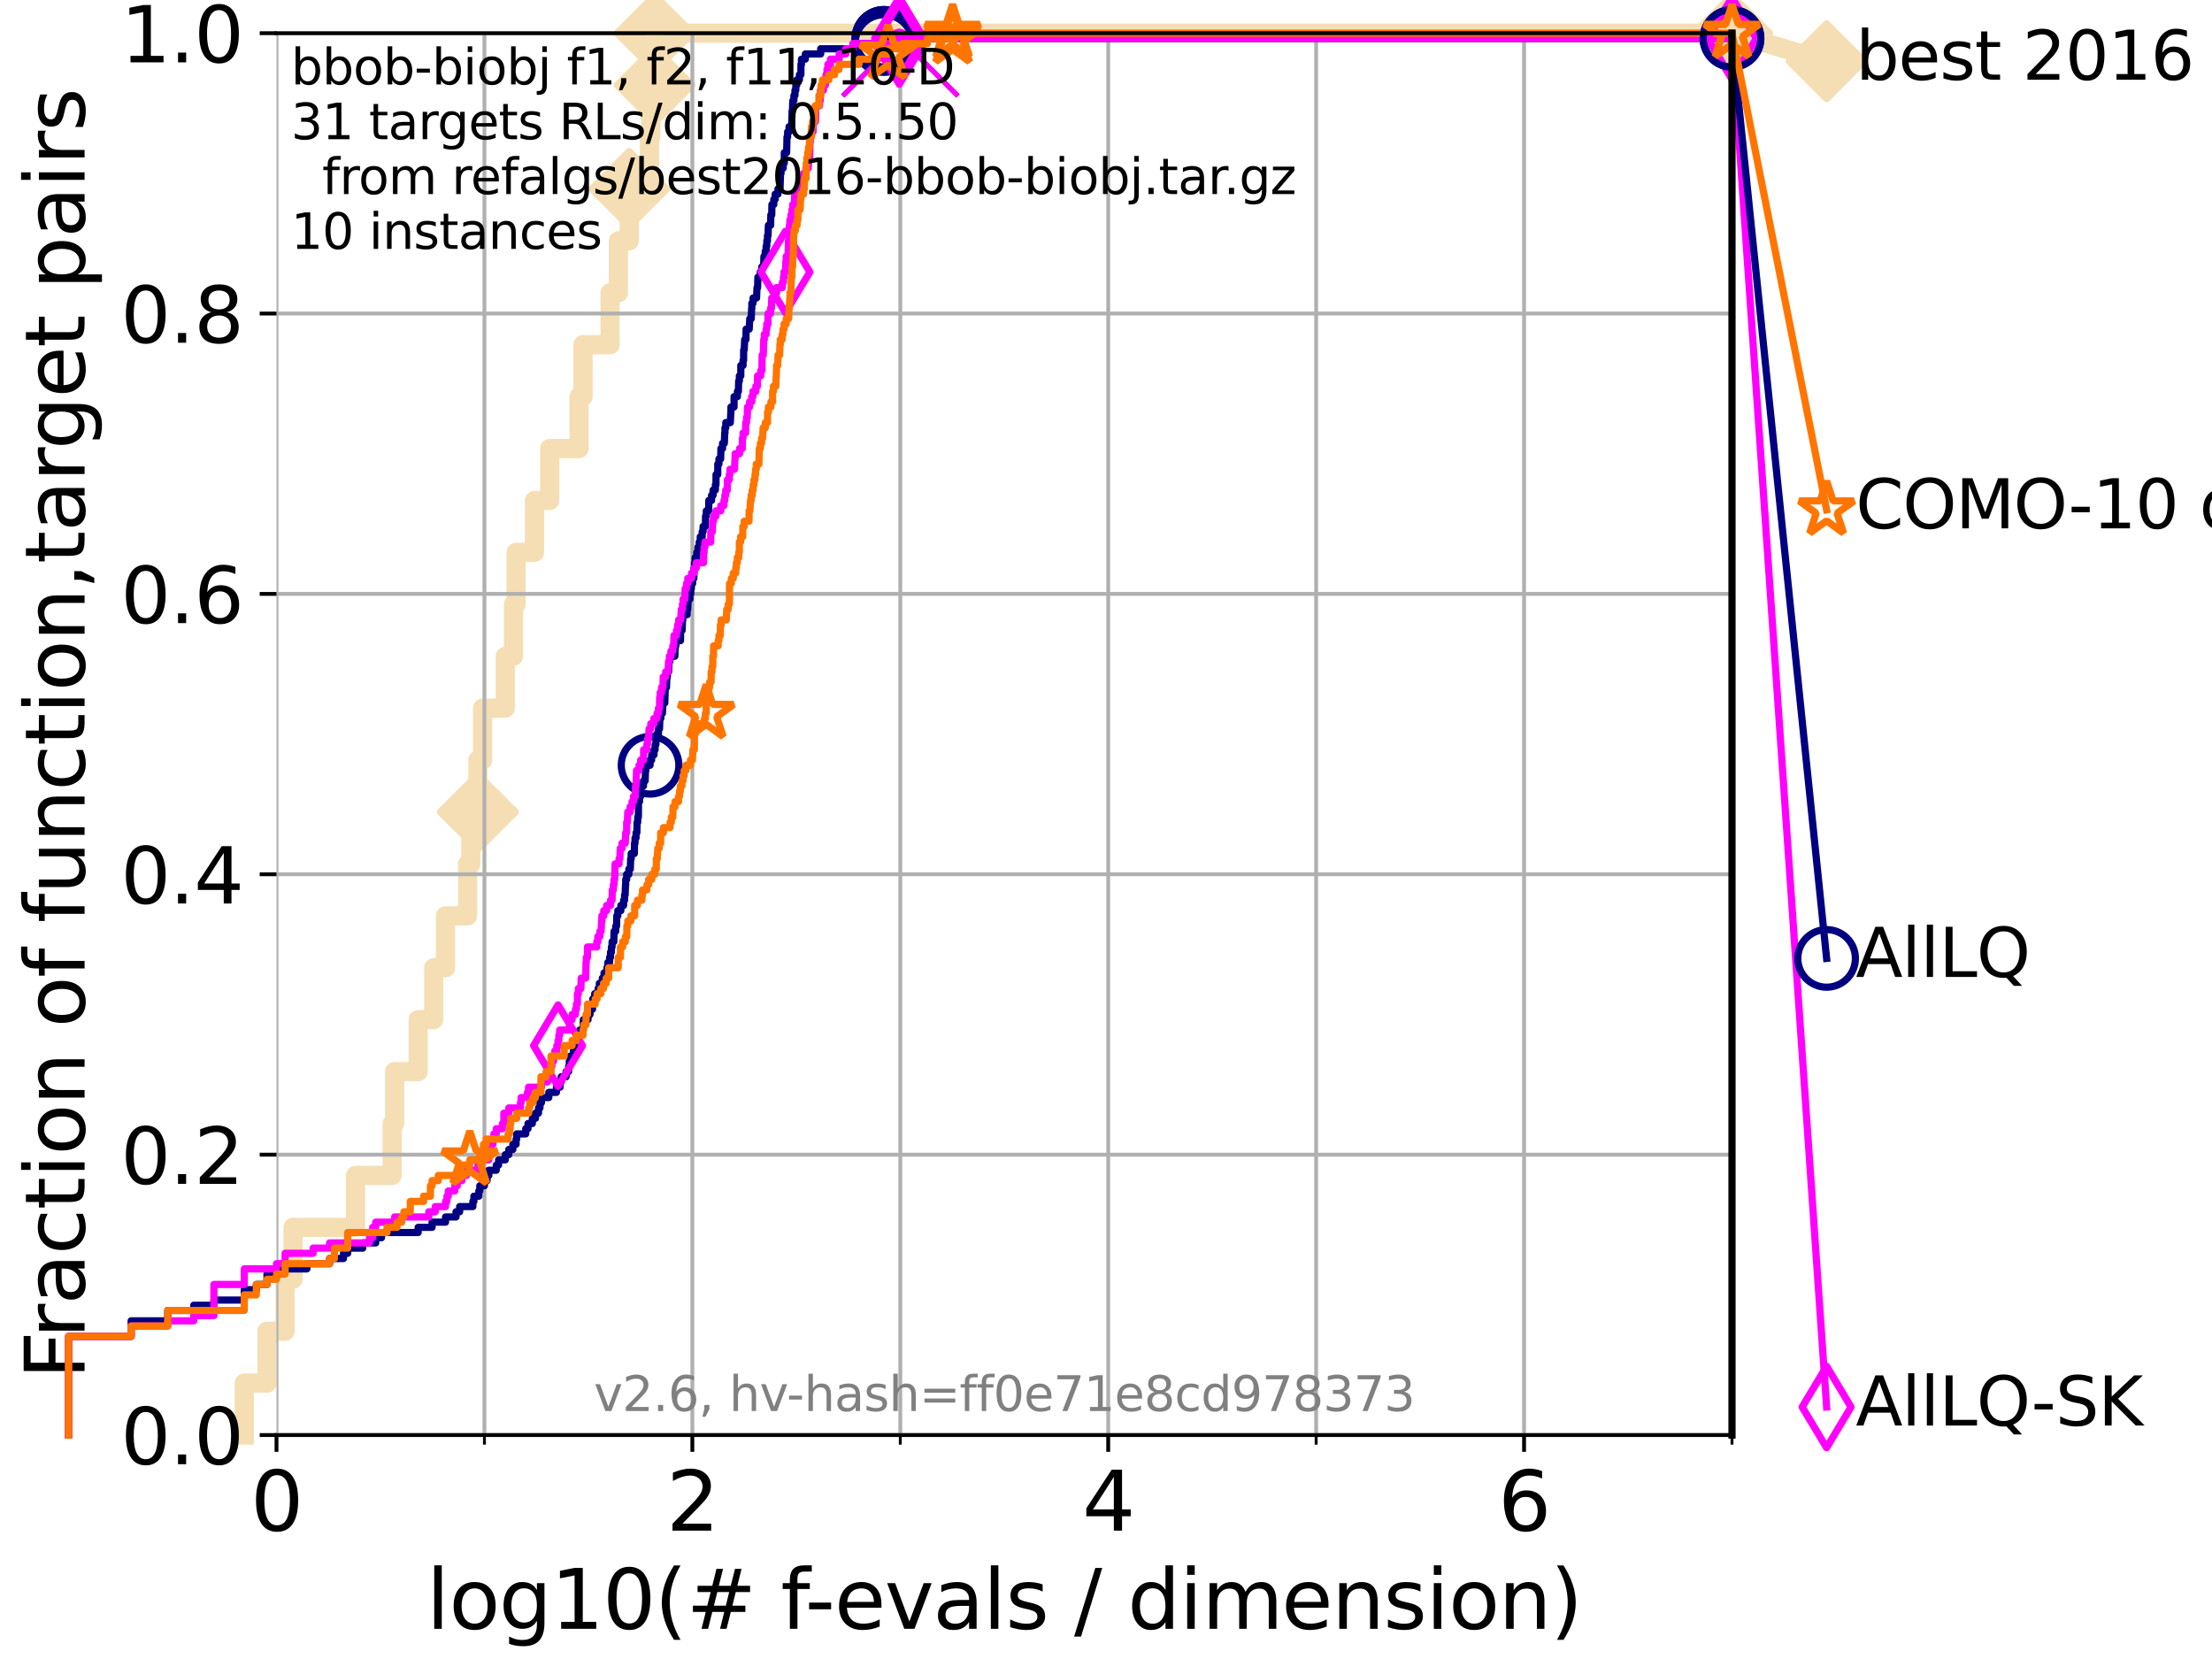 <?xml version="1.0" encoding="utf-8" standalone="no"?>
<!DOCTYPE svg PUBLIC "-//W3C//DTD SVG 1.1//EN"
  "http://www.w3.org/Graphics/SVG/1.1/DTD/svg11.dtd">
<svg xmlns:xlink="http://www.w3.org/1999/xlink" width="460.8pt" height="345.6pt" viewBox="0 0 460.8 345.6" xmlns="http://www.w3.org/2000/svg" version="1.1">
 <defs>
  <style type="text/css">*{stroke-linejoin: round; stroke-linecap: butt}</style>
 </defs>
 <g id="figure_1">
  <g id="patch_1">
   <path d="M 0 345.6 
L 460.8 345.6 
L 460.8 0 
L 0 0 
z
" style="fill: #ffffff"/>
  </g>
  <g id="axes_1">
   <g id="patch_2">
    <path d="M 57.6 298.944 
L 360.806 298.944 
L 360.806 6.912 
L 57.6 6.912 
z
" style="fill: #ffffff"/>
   </g>
   <g id="line2d_1">
    <path d="M 50.89 298.944 
L 50.89 288.128 
L 55.618 288.128 
L 55.618 277.312 
L 59.393 277.312 
L 59.393 266.496 
L 61.03 266.496 
L 61.03 255.68 
L 74.069 255.68 
L 74.069 244.864 
L 81.696 244.864 
L 81.696 234.048 
L 82.212 234.048 
L 82.212 223.232 
L 87.108 223.232 
L 87.108 212.416 
L 90.341 212.416 
L 90.341 201.6 
L 92.812 201.6 
L 92.812 190.784 
L 97.41 190.784 
L 97.41 179.968 
L 98.078 179.968 
L 98.078 169.152 
L 99.55 169.152 
L 99.55 158.336 
L 100.535 158.336 
L 100.535 147.52 
L 105.263 147.52 
L 105.263 136.704 
L 106.974 136.704 
L 106.974 125.888 
L 107.512 125.888 
L 107.512 115.072 
L 111.335 115.072 
L 111.335 104.256 
L 114.51 104.256 
L 114.51 93.44 
L 120.617 93.44 
L 120.617 82.624 
L 121.456 82.624 
L 121.456 71.808 
L 127.087 71.808 
L 127.087 60.992 
L 128.829 60.992 
L 128.829 50.176 
L 131.078 50.176 
L 131.078 39.36 
L 135.298 39.36 
L 135.298 28.544 
L 135.569 28.544 
L 135.569 17.728 
L 136.385 17.728 
L 136.385 6.912 
L 360.806 6.912 
" style="fill: none; stroke: #f5deb3; stroke-width: 4; stroke-linecap: square"/>
   </g>
   <g id="line2d_2">
    <defs>
     <path id="mddb546255e" d="M -0 7.778 
L 7.778 0 
L 0 -7.778 
L -7.778 -0 
z
" style="stroke: #f5deb3; stroke-width: 1.5; stroke-linejoin: miter"/>
    </defs>
    <g>
     <use xlink:href="#mddb546255e" x="99.55" y="169.152" style="fill: #f5deb3; stroke: #f5deb3; stroke-width: 1.5; stroke-linejoin: miter"/>
     <use xlink:href="#mddb546255e" x="131.078" y="39.36" style="fill: #f5deb3; stroke: #f5deb3; stroke-width: 1.5; stroke-linejoin: miter"/>
     <use xlink:href="#mddb546255e" x="136.385" y="17.728" style="fill: #f5deb3; stroke: #f5deb3; stroke-width: 1.5; stroke-linejoin: miter"/>
     <use xlink:href="#mddb546255e" x="136.385" y="6.912" style="fill: #f5deb3; stroke: #f5deb3; stroke-width: 1.5; stroke-linejoin: miter"/>
     <use xlink:href="#mddb546255e" x="136.385" y="6.912" style="fill: #f5deb3; stroke: #f5deb3; stroke-width: 1.5; stroke-linejoin: miter"/>
     <use xlink:href="#mddb546255e" x="360.806" y="6.912" style="fill: #f5deb3; stroke: #f5deb3; stroke-width: 1.5; stroke-linejoin: miter"/>
    </g>
   </g>
   <g id="line2d_3">
    <path style="fill: none; stroke: #f5deb3; stroke-width: 4; stroke-linecap: square"/>
    <g/>
   </g>
   <g id="line2d_4">
    <path d="M 360.806 6.912 
L 380.515 12.753 
" style="fill: none; stroke: #f5deb3; stroke-width: 4; stroke-linecap: square"/>
    <g>
     <use xlink:href="#mddb546255e" x="360.806" y="6.912" style="fill: #f5deb3; stroke: #f5deb3; stroke-width: 1.5; stroke-linejoin: miter"/>
     <use xlink:href="#mddb546255e" x="380.515" y="12.753" style="fill: #f5deb3; stroke: #f5deb3; stroke-width: 1.5; stroke-linejoin: miter"/>
    </g>
   </g>
   <g id="matplotlib.axis_1">
    <g id="xtick_1">
     <g id="line2d_5">
      <path d="M 57.6 298.944 
L 57.6 6.912 
" clip-path="url(#pb3027489f4)" style="fill: none; stroke: #b0b0b0; stroke-width: 0.8; stroke-linecap: square"/>
     </g>
     <g id="line2d_6">
      <defs>
       <path id="mc098237d8a" d="M 0 0 
L 0 3.5 
" style="stroke: #000000; stroke-width: 0.8"/>
      </defs>
      <g>
       <use xlink:href="#mc098237d8a" x="57.6" y="298.944" style="stroke: #000000; stroke-width: 0.8"/>
      </g>
     </g>
     <g id="text_1">
      <!-- 0 -->
      <g transform="translate(52.192 318.861) scale(0.17 -0.17)">
       <defs>
        <path id="DejaVuSans-30" d="M 2034 4250 
Q 1547 4250 1301 3770 
Q 1056 3291 1056 2328 
Q 1056 1369 1301 889 
Q 1547 409 2034 409 
Q 2525 409 2770 889 
Q 3016 1369 3016 2328 
Q 3016 3291 2770 3770 
Q 2525 4250 2034 4250 
z
M 2034 4750 
Q 2819 4750 3233 4129 
Q 3647 3509 3647 2328 
Q 3647 1150 3233 529 
Q 2819 -91 2034 -91 
Q 1250 -91 836 529 
Q 422 1150 422 2328 
Q 422 3509 836 4129 
Q 1250 4750 2034 4750 
z
" transform="scale(0.016)"/>
       </defs>
       <use xlink:href="#DejaVuSans-30"/>
      </g>
     </g>
    </g>
    <g id="xtick_2">
     <g id="line2d_7">
      <path d="M 144.23 298.944 
L 144.23 6.912 
" clip-path="url(#pb3027489f4)" style="fill: none; stroke: #b0b0b0; stroke-width: 0.8; stroke-linecap: square"/>
     </g>
     <g id="line2d_8">
      <g>
       <use xlink:href="#mc098237d8a" x="144.23" y="298.944" style="stroke: #000000; stroke-width: 0.8"/>
      </g>
     </g>
     <g id="text_2">
      <!-- 2 -->
      <g transform="translate(138.822 318.861) scale(0.17 -0.17)">
       <defs>
        <path id="DejaVuSans-32" d="M 1228 531 
L 3431 531 
L 3431 0 
L 469 0 
L 469 531 
Q 828 903 1448 1529 
Q 2069 2156 2228 2338 
Q 2531 2678 2651 2914 
Q 2772 3150 2772 3378 
Q 2772 3750 2511 3984 
Q 2250 4219 1831 4219 
Q 1534 4219 1204 4116 
Q 875 4013 500 3803 
L 500 4441 
Q 881 4594 1212 4672 
Q 1544 4750 1819 4750 
Q 2544 4750 2975 4387 
Q 3406 4025 3406 3419 
Q 3406 3131 3298 2873 
Q 3191 2616 2906 2266 
Q 2828 2175 2409 1742 
Q 1991 1309 1228 531 
z
" transform="scale(0.016)"/>
       </defs>
       <use xlink:href="#DejaVuSans-32"/>
      </g>
     </g>
    </g>
    <g id="xtick_3">
     <g id="line2d_9">
      <path d="M 230.861 298.944 
L 230.861 6.912 
" clip-path="url(#pb3027489f4)" style="fill: none; stroke: #b0b0b0; stroke-width: 0.8; stroke-linecap: square"/>
     </g>
     <g id="line2d_10">
      <g>
       <use xlink:href="#mc098237d8a" x="230.861" y="298.944" style="stroke: #000000; stroke-width: 0.8"/>
      </g>
     </g>
     <g id="text_3">
      <!-- 4 -->
      <g transform="translate(225.453 318.861) scale(0.17 -0.17)">
       <defs>
        <path id="DejaVuSans-34" d="M 2419 4116 
L 825 1625 
L 2419 1625 
L 2419 4116 
z
M 2253 4666 
L 3047 4666 
L 3047 1625 
L 3713 1625 
L 3713 1100 
L 3047 1100 
L 3047 0 
L 2419 0 
L 2419 1100 
L 313 1100 
L 313 1709 
L 2253 4666 
z
" transform="scale(0.016)"/>
       </defs>
       <use xlink:href="#DejaVuSans-34"/>
      </g>
     </g>
    </g>
    <g id="xtick_4">
     <g id="line2d_11">
      <path d="M 317.491 298.944 
L 317.491 6.912 
" clip-path="url(#pb3027489f4)" style="fill: none; stroke: #b0b0b0; stroke-width: 0.8; stroke-linecap: square"/>
     </g>
     <g id="line2d_12">
      <g>
       <use xlink:href="#mc098237d8a" x="317.491" y="298.944" style="stroke: #000000; stroke-width: 0.8"/>
      </g>
     </g>
     <g id="text_4">
      <!-- 6 -->
      <g transform="translate(312.083 318.861) scale(0.17 -0.17)">
       <defs>
        <path id="DejaVuSans-36" d="M 2113 2584 
Q 1688 2584 1439 2293 
Q 1191 2003 1191 1497 
Q 1191 994 1439 701 
Q 1688 409 2113 409 
Q 2538 409 2786 701 
Q 3034 994 3034 1497 
Q 3034 2003 2786 2293 
Q 2538 2584 2113 2584 
z
M 3366 4563 
L 3366 3988 
Q 3128 4100 2886 4159 
Q 2644 4219 2406 4219 
Q 1781 4219 1451 3797 
Q 1122 3375 1075 2522 
Q 1259 2794 1537 2939 
Q 1816 3084 2150 3084 
Q 2853 3084 3261 2657 
Q 3669 2231 3669 1497 
Q 3669 778 3244 343 
Q 2819 -91 2113 -91 
Q 1303 -91 875 529 
Q 447 1150 447 2328 
Q 447 3434 972 4092 
Q 1497 4750 2381 4750 
Q 2619 4750 2861 4703 
Q 3103 4656 3366 4563 
z
" transform="scale(0.016)"/>
       </defs>
       <use xlink:href="#DejaVuSans-36"/>
      </g>
     </g>
    </g>
    <g id="xtick_5">
     <g id="line2d_13">
      <path d="M 100.915 298.944 
L 100.915 6.912 
" clip-path="url(#pb3027489f4)" style="fill: none; stroke: #b0b0b0; stroke-width: 0.8; stroke-linecap: square"/>
     </g>
     <g id="line2d_14">
      <defs>
       <path id="md53c336a7e" d="M 0 0 
L 0 2 
" style="stroke: #000000; stroke-width: 0.6"/>
      </defs>
      <g>
       <use xlink:href="#md53c336a7e" x="100.915" y="298.944" style="stroke: #000000; stroke-width: 0.6"/>
      </g>
     </g>
    </g>
    <g id="xtick_6">
     <g id="line2d_15">
      <path d="M 187.546 298.944 
L 187.546 6.912 
" clip-path="url(#pb3027489f4)" style="fill: none; stroke: #b0b0b0; stroke-width: 0.8; stroke-linecap: square"/>
     </g>
     <g id="line2d_16">
      <g>
       <use xlink:href="#md53c336a7e" x="187.546" y="298.944" style="stroke: #000000; stroke-width: 0.6"/>
      </g>
     </g>
    </g>
    <g id="xtick_7">
     <g id="line2d_17">
      <path d="M 274.176 298.944 
L 274.176 6.912 
" clip-path="url(#pb3027489f4)" style="fill: none; stroke: #b0b0b0; stroke-width: 0.8; stroke-linecap: square"/>
     </g>
     <g id="line2d_18">
      <g>
       <use xlink:href="#md53c336a7e" x="274.176" y="298.944" style="stroke: #000000; stroke-width: 0.6"/>
      </g>
     </g>
    </g>
    <g id="xtick_8">
     <g id="line2d_19">
      <path d="M 360.806 298.944 
L 360.806 6.912 
" clip-path="url(#pb3027489f4)" style="fill: none; stroke: #b0b0b0; stroke-width: 0.8; stroke-linecap: square"/>
     </g>
     <g id="line2d_20">
      <g>
       <use xlink:href="#md53c336a7e" x="360.806" y="298.944" style="stroke: #000000; stroke-width: 0.6"/>
      </g>
     </g>
    </g>
    <g id="text_5">
     <!-- log10(# f-evals / dimension) -->
     <g transform="translate(88.823 339.314) scale(0.17 -0.17)">
      <defs>
       <path id="DejaVuSans-6c" d="M 603 4863 
L 1178 4863 
L 1178 0 
L 603 0 
L 603 4863 
z
" transform="scale(0.016)"/>
       <path id="DejaVuSans-6f" d="M 1959 3097 
Q 1497 3097 1228 2736 
Q 959 2375 959 1747 
Q 959 1119 1226 758 
Q 1494 397 1959 397 
Q 2419 397 2687 759 
Q 2956 1122 2956 1747 
Q 2956 2369 2687 2733 
Q 2419 3097 1959 3097 
z
M 1959 3584 
Q 2709 3584 3137 3096 
Q 3566 2609 3566 1747 
Q 3566 888 3137 398 
Q 2709 -91 1959 -91 
Q 1206 -91 779 398 
Q 353 888 353 1747 
Q 353 2609 779 3096 
Q 1206 3584 1959 3584 
z
" transform="scale(0.016)"/>
       <path id="DejaVuSans-67" d="M 2906 1791 
Q 2906 2416 2648 2759 
Q 2391 3103 1925 3103 
Q 1463 3103 1205 2759 
Q 947 2416 947 1791 
Q 947 1169 1205 825 
Q 1463 481 1925 481 
Q 2391 481 2648 825 
Q 2906 1169 2906 1791 
z
M 3481 434 
Q 3481 -459 3084 -895 
Q 2688 -1331 1869 -1331 
Q 1566 -1331 1297 -1286 
Q 1028 -1241 775 -1147 
L 775 -588 
Q 1028 -725 1275 -790 
Q 1522 -856 1778 -856 
Q 2344 -856 2625 -561 
Q 2906 -266 2906 331 
L 2906 616 
Q 2728 306 2450 153 
Q 2172 0 1784 0 
Q 1141 0 747 490 
Q 353 981 353 1791 
Q 353 2603 747 3093 
Q 1141 3584 1784 3584 
Q 2172 3584 2450 3431 
Q 2728 3278 2906 2969 
L 2906 3500 
L 3481 3500 
L 3481 434 
z
" transform="scale(0.016)"/>
       <path id="DejaVuSans-31" d="M 794 531 
L 1825 531 
L 1825 4091 
L 703 3866 
L 703 4441 
L 1819 4666 
L 2450 4666 
L 2450 531 
L 3481 531 
L 3481 0 
L 794 0 
L 794 531 
z
" transform="scale(0.016)"/>
       <path id="DejaVuSans-28" d="M 1984 4856 
Q 1566 4138 1362 3434 
Q 1159 2731 1159 2009 
Q 1159 1288 1364 580 
Q 1569 -128 1984 -844 
L 1484 -844 
Q 1016 -109 783 600 
Q 550 1309 550 2009 
Q 550 2706 781 3412 
Q 1013 4119 1484 4856 
L 1984 4856 
z
" transform="scale(0.016)"/>
       <path id="DejaVuSans-23" d="M 3272 2816 
L 2363 2816 
L 2100 1772 
L 3016 1772 
L 3272 2816 
z
M 2803 4594 
L 2478 3297 
L 3391 3297 
L 3719 4594 
L 4219 4594 
L 3897 3297 
L 4872 3297 
L 4872 2816 
L 3775 2816 
L 3519 1772 
L 4513 1772 
L 4513 1294 
L 3397 1294 
L 3072 0 
L 2572 0 
L 2894 1294 
L 1978 1294 
L 1656 0 
L 1153 0 
L 1478 1294 
L 494 1294 
L 494 1772 
L 1594 1772 
L 1856 2816 
L 850 2816 
L 850 3297 
L 1978 3297 
L 2297 4594 
L 2803 4594 
z
" transform="scale(0.016)"/>
       <path id="DejaVuSans-20" transform="scale(0.016)"/>
       <path id="DejaVuSans-66" d="M 2375 4863 
L 2375 4384 
L 1825 4384 
Q 1516 4384 1395 4259 
Q 1275 4134 1275 3809 
L 1275 3500 
L 2222 3500 
L 2222 3053 
L 1275 3053 
L 1275 0 
L 697 0 
L 697 3053 
L 147 3053 
L 147 3500 
L 697 3500 
L 697 3744 
Q 697 4328 969 4595 
Q 1241 4863 1831 4863 
L 2375 4863 
z
" transform="scale(0.016)"/>
       <path id="DejaVuSans-2d" d="M 313 2009 
L 1997 2009 
L 1997 1497 
L 313 1497 
L 313 2009 
z
" transform="scale(0.016)"/>
       <path id="DejaVuSans-65" d="M 3597 1894 
L 3597 1613 
L 953 1613 
Q 991 1019 1311 708 
Q 1631 397 2203 397 
Q 2534 397 2845 478 
Q 3156 559 3463 722 
L 3463 178 
Q 3153 47 2828 -22 
Q 2503 -91 2169 -91 
Q 1331 -91 842 396 
Q 353 884 353 1716 
Q 353 2575 817 3079 
Q 1281 3584 2069 3584 
Q 2775 3584 3186 3129 
Q 3597 2675 3597 1894 
z
M 3022 2063 
Q 3016 2534 2758 2815 
Q 2500 3097 2075 3097 
Q 1594 3097 1305 2825 
Q 1016 2553 972 2059 
L 3022 2063 
z
" transform="scale(0.016)"/>
       <path id="DejaVuSans-76" d="M 191 3500 
L 800 3500 
L 1894 563 
L 2988 3500 
L 3597 3500 
L 2284 0 
L 1503 0 
L 191 3500 
z
" transform="scale(0.016)"/>
       <path id="DejaVuSans-61" d="M 2194 1759 
Q 1497 1759 1228 1600 
Q 959 1441 959 1056 
Q 959 750 1161 570 
Q 1363 391 1709 391 
Q 2188 391 2477 730 
Q 2766 1069 2766 1631 
L 2766 1759 
L 2194 1759 
z
M 3341 1997 
L 3341 0 
L 2766 0 
L 2766 531 
Q 2569 213 2275 61 
Q 1981 -91 1556 -91 
Q 1019 -91 701 211 
Q 384 513 384 1019 
Q 384 1609 779 1909 
Q 1175 2209 1959 2209 
L 2766 2209 
L 2766 2266 
Q 2766 2663 2505 2880 
Q 2244 3097 1772 3097 
Q 1472 3097 1187 3025 
Q 903 2953 641 2809 
L 641 3341 
Q 956 3463 1253 3523 
Q 1550 3584 1831 3584 
Q 2591 3584 2966 3190 
Q 3341 2797 3341 1997 
z
" transform="scale(0.016)"/>
       <path id="DejaVuSans-73" d="M 2834 3397 
L 2834 2853 
Q 2591 2978 2328 3040 
Q 2066 3103 1784 3103 
Q 1356 3103 1142 2972 
Q 928 2841 928 2578 
Q 928 2378 1081 2264 
Q 1234 2150 1697 2047 
L 1894 2003 
Q 2506 1872 2764 1633 
Q 3022 1394 3022 966 
Q 3022 478 2636 193 
Q 2250 -91 1575 -91 
Q 1294 -91 989 -36 
Q 684 19 347 128 
L 347 722 
Q 666 556 975 473 
Q 1284 391 1588 391 
Q 1994 391 2212 530 
Q 2431 669 2431 922 
Q 2431 1156 2273 1281 
Q 2116 1406 1581 1522 
L 1381 1569 
Q 847 1681 609 1914 
Q 372 2147 372 2553 
Q 372 3047 722 3315 
Q 1072 3584 1716 3584 
Q 2034 3584 2315 3537 
Q 2597 3491 2834 3397 
z
" transform="scale(0.016)"/>
       <path id="DejaVuSans-2f" d="M 1625 4666 
L 2156 4666 
L 531 -594 
L 0 -594 
L 1625 4666 
z
" transform="scale(0.016)"/>
       <path id="DejaVuSans-64" d="M 2906 2969 
L 2906 4863 
L 3481 4863 
L 3481 0 
L 2906 0 
L 2906 525 
Q 2725 213 2448 61 
Q 2172 -91 1784 -91 
Q 1150 -91 751 415 
Q 353 922 353 1747 
Q 353 2572 751 3078 
Q 1150 3584 1784 3584 
Q 2172 3584 2448 3432 
Q 2725 3281 2906 2969 
z
M 947 1747 
Q 947 1113 1208 752 
Q 1469 391 1925 391 
Q 2381 391 2643 752 
Q 2906 1113 2906 1747 
Q 2906 2381 2643 2742 
Q 2381 3103 1925 3103 
Q 1469 3103 1208 2742 
Q 947 2381 947 1747 
z
" transform="scale(0.016)"/>
       <path id="DejaVuSans-69" d="M 603 3500 
L 1178 3500 
L 1178 0 
L 603 0 
L 603 3500 
z
M 603 4863 
L 1178 4863 
L 1178 4134 
L 603 4134 
L 603 4863 
z
" transform="scale(0.016)"/>
       <path id="DejaVuSans-6d" d="M 3328 2828 
Q 3544 3216 3844 3400 
Q 4144 3584 4550 3584 
Q 5097 3584 5394 3201 
Q 5691 2819 5691 2113 
L 5691 0 
L 5113 0 
L 5113 2094 
Q 5113 2597 4934 2840 
Q 4756 3084 4391 3084 
Q 3944 3084 3684 2787 
Q 3425 2491 3425 1978 
L 3425 0 
L 2847 0 
L 2847 2094 
Q 2847 2600 2669 2842 
Q 2491 3084 2119 3084 
Q 1678 3084 1418 2786 
Q 1159 2488 1159 1978 
L 1159 0 
L 581 0 
L 581 3500 
L 1159 3500 
L 1159 2956 
Q 1356 3278 1631 3431 
Q 1906 3584 2284 3584 
Q 2666 3584 2933 3390 
Q 3200 3197 3328 2828 
z
" transform="scale(0.016)"/>
       <path id="DejaVuSans-6e" d="M 3513 2113 
L 3513 0 
L 2938 0 
L 2938 2094 
Q 2938 2591 2744 2837 
Q 2550 3084 2163 3084 
Q 1697 3084 1428 2787 
Q 1159 2491 1159 1978 
L 1159 0 
L 581 0 
L 581 3500 
L 1159 3500 
L 1159 2956 
Q 1366 3272 1645 3428 
Q 1925 3584 2291 3584 
Q 2894 3584 3203 3211 
Q 3513 2838 3513 2113 
z
" transform="scale(0.016)"/>
       <path id="DejaVuSans-29" d="M 513 4856 
L 1013 4856 
Q 1481 4119 1714 3412 
Q 1947 2706 1947 2009 
Q 1947 1309 1714 600 
Q 1481 -109 1013 -844 
L 513 -844 
Q 928 -128 1133 580 
Q 1338 1288 1338 2009 
Q 1338 2731 1133 3434 
Q 928 4138 513 4856 
z
" transform="scale(0.016)"/>
      </defs>
      <use xlink:href="#DejaVuSans-6c"/>
      <use xlink:href="#DejaVuSans-6f" x="27.783"/>
      <use xlink:href="#DejaVuSans-67" x="88.965"/>
      <use xlink:href="#DejaVuSans-31" x="152.441"/>
      <use xlink:href="#DejaVuSans-30" x="216.064"/>
      <use xlink:href="#DejaVuSans-28" x="279.688"/>
      <use xlink:href="#DejaVuSans-23" x="318.701"/>
      <use xlink:href="#DejaVuSans-20" x="402.49"/>
      <use xlink:href="#DejaVuSans-66" x="434.277"/>
      <use xlink:href="#DejaVuSans-2d" x="463.982"/>
      <use xlink:href="#DejaVuSans-65" x="500.066"/>
      <use xlink:href="#DejaVuSans-76" x="561.59"/>
      <use xlink:href="#DejaVuSans-61" x="620.77"/>
      <use xlink:href="#DejaVuSans-6c" x="682.049"/>
      <use xlink:href="#DejaVuSans-73" x="709.832"/>
      <use xlink:href="#DejaVuSans-20" x="761.932"/>
      <use xlink:href="#DejaVuSans-2f" x="793.719"/>
      <use xlink:href="#DejaVuSans-20" x="827.41"/>
      <use xlink:href="#DejaVuSans-64" x="859.197"/>
      <use xlink:href="#DejaVuSans-69" x="922.674"/>
      <use xlink:href="#DejaVuSans-6d" x="950.457"/>
      <use xlink:href="#DejaVuSans-65" x="1047.869"/>
      <use xlink:href="#DejaVuSans-6e" x="1109.393"/>
      <use xlink:href="#DejaVuSans-73" x="1172.771"/>
      <use xlink:href="#DejaVuSans-69" x="1224.871"/>
      <use xlink:href="#DejaVuSans-6f" x="1252.654"/>
      <use xlink:href="#DejaVuSans-6e" x="1313.836"/>
      <use xlink:href="#DejaVuSans-29" x="1377.215"/>
     </g>
    </g>
   </g>
   <g id="matplotlib.axis_2">
    <g id="ytick_1">
     <g id="line2d_21">
      <path d="M 57.6 298.944 
L 360.806 298.944 
" clip-path="url(#pb3027489f4)" style="fill: none; stroke: #b0b0b0; stroke-width: 0.8; stroke-linecap: square"/>
     </g>
     <g id="line2d_22">
      <defs>
       <path id="m9791ac91b6" d="M 0 0 
L -3.5 0 
" style="stroke: #000000; stroke-width: 0.8"/>
      </defs>
      <g>
       <use xlink:href="#m9791ac91b6" x="57.6" y="298.944" style="stroke: #000000; stroke-width: 0.8"/>
      </g>
     </g>
     <g id="text_6">
      <!-- 0.0 -->
      <g transform="translate(25.155 305.023) scale(0.16 -0.16)">
       <defs>
        <path id="DejaVuSans-2e" d="M 684 794 
L 1344 794 
L 1344 0 
L 684 0 
L 684 794 
z
" transform="scale(0.016)"/>
       </defs>
       <use xlink:href="#DejaVuSans-30"/>
       <use xlink:href="#DejaVuSans-2e" x="63.623"/>
       <use xlink:href="#DejaVuSans-30" x="95.41"/>
      </g>
     </g>
    </g>
    <g id="ytick_2">
     <g id="line2d_23">
      <path d="M 57.6 240.538 
L 360.806 240.538 
" clip-path="url(#pb3027489f4)" style="fill: none; stroke: #b0b0b0; stroke-width: 0.8; stroke-linecap: square"/>
     </g>
     <g id="line2d_24">
      <g>
       <use xlink:href="#m9791ac91b6" x="57.6" y="240.538" style="stroke: #000000; stroke-width: 0.8"/>
      </g>
     </g>
     <g id="text_7">
      <!-- 0.2 -->
      <g transform="translate(25.155 246.616) scale(0.16 -0.16)">
       <use xlink:href="#DejaVuSans-30"/>
       <use xlink:href="#DejaVuSans-2e" x="63.623"/>
       <use xlink:href="#DejaVuSans-32" x="95.41"/>
      </g>
     </g>
    </g>
    <g id="ytick_3">
     <g id="line2d_25">
      <path d="M 57.6 182.131 
L 360.806 182.131 
" clip-path="url(#pb3027489f4)" style="fill: none; stroke: #b0b0b0; stroke-width: 0.8; stroke-linecap: square"/>
     </g>
     <g id="line2d_26">
      <g>
       <use xlink:href="#m9791ac91b6" x="57.6" y="182.131" style="stroke: #000000; stroke-width: 0.8"/>
      </g>
     </g>
     <g id="text_8">
      <!-- 0.4 -->
      <g transform="translate(25.155 188.21) scale(0.16 -0.16)">
       <use xlink:href="#DejaVuSans-30"/>
       <use xlink:href="#DejaVuSans-2e" x="63.623"/>
       <use xlink:href="#DejaVuSans-34" x="95.41"/>
      </g>
     </g>
    </g>
    <g id="ytick_4">
     <g id="line2d_27">
      <path d="M 57.6 123.725 
L 360.806 123.725 
" clip-path="url(#pb3027489f4)" style="fill: none; stroke: #b0b0b0; stroke-width: 0.8; stroke-linecap: square"/>
     </g>
     <g id="line2d_28">
      <g>
       <use xlink:href="#m9791ac91b6" x="57.6" y="123.725" style="stroke: #000000; stroke-width: 0.8"/>
      </g>
     </g>
     <g id="text_9">
      <!-- 0.6 -->
      <g transform="translate(25.155 129.804) scale(0.16 -0.16)">
       <use xlink:href="#DejaVuSans-30"/>
       <use xlink:href="#DejaVuSans-2e" x="63.623"/>
       <use xlink:href="#DejaVuSans-36" x="95.41"/>
      </g>
     </g>
    </g>
    <g id="ytick_5">
     <g id="line2d_29">
      <path d="M 57.6 65.318 
L 360.806 65.318 
" clip-path="url(#pb3027489f4)" style="fill: none; stroke: #b0b0b0; stroke-width: 0.8; stroke-linecap: square"/>
     </g>
     <g id="line2d_30">
      <g>
       <use xlink:href="#m9791ac91b6" x="57.6" y="65.318" style="stroke: #000000; stroke-width: 0.8"/>
      </g>
     </g>
     <g id="text_10">
      <!-- 0.8 -->
      <g transform="translate(25.155 71.397) scale(0.16 -0.16)">
       <defs>
        <path id="DejaVuSans-38" d="M 2034 2216 
Q 1584 2216 1326 1975 
Q 1069 1734 1069 1313 
Q 1069 891 1326 650 
Q 1584 409 2034 409 
Q 2484 409 2743 651 
Q 3003 894 3003 1313 
Q 3003 1734 2745 1975 
Q 2488 2216 2034 2216 
z
M 1403 2484 
Q 997 2584 770 2862 
Q 544 3141 544 3541 
Q 544 4100 942 4425 
Q 1341 4750 2034 4750 
Q 2731 4750 3128 4425 
Q 3525 4100 3525 3541 
Q 3525 3141 3298 2862 
Q 3072 2584 2669 2484 
Q 3125 2378 3379 2068 
Q 3634 1759 3634 1313 
Q 3634 634 3220 271 
Q 2806 -91 2034 -91 
Q 1263 -91 848 271 
Q 434 634 434 1313 
Q 434 1759 690 2068 
Q 947 2378 1403 2484 
z
M 1172 3481 
Q 1172 3119 1398 2916 
Q 1625 2713 2034 2713 
Q 2441 2713 2670 2916 
Q 2900 3119 2900 3481 
Q 2900 3844 2670 4047 
Q 2441 4250 2034 4250 
Q 1625 4250 1398 4047 
Q 1172 3844 1172 3481 
z
" transform="scale(0.016)"/>
       </defs>
       <use xlink:href="#DejaVuSans-30"/>
       <use xlink:href="#DejaVuSans-2e" x="63.623"/>
       <use xlink:href="#DejaVuSans-38" x="95.41"/>
      </g>
     </g>
    </g>
    <g id="ytick_6">
     <g id="line2d_31">
      <path d="M 57.6 6.912 
L 360.806 6.912 
" clip-path="url(#pb3027489f4)" style="fill: none; stroke: #b0b0b0; stroke-width: 0.8; stroke-linecap: square"/>
     </g>
     <g id="line2d_32">
      <g>
       <use xlink:href="#m9791ac91b6" x="57.6" y="6.912" style="stroke: #000000; stroke-width: 0.8"/>
      </g>
     </g>
     <g id="text_11">
      <!-- 1.0 -->
      <g transform="translate(25.155 12.991) scale(0.16 -0.16)">
       <use xlink:href="#DejaVuSans-31"/>
       <use xlink:href="#DejaVuSans-2e" x="63.623"/>
       <use xlink:href="#DejaVuSans-30" x="95.41"/>
      </g>
     </g>
    </g>
    <g id="text_12">
     <!-- Fraction of function,target pairs -->
     <g transform="translate(17.62 287.313) rotate(-90) scale(0.17 -0.17)">
      <defs>
       <path id="DejaVuSans-46" d="M 628 4666 
L 3309 4666 
L 3309 4134 
L 1259 4134 
L 1259 2759 
L 3109 2759 
L 3109 2228 
L 1259 2228 
L 1259 0 
L 628 0 
L 628 4666 
z
" transform="scale(0.016)"/>
       <path id="DejaVuSans-72" d="M 2631 2963 
Q 2534 3019 2420 3045 
Q 2306 3072 2169 3072 
Q 1681 3072 1420 2755 
Q 1159 2438 1159 1844 
L 1159 0 
L 581 0 
L 581 3500 
L 1159 3500 
L 1159 2956 
Q 1341 3275 1631 3429 
Q 1922 3584 2338 3584 
Q 2397 3584 2469 3576 
Q 2541 3569 2628 3553 
L 2631 2963 
z
" transform="scale(0.016)"/>
       <path id="DejaVuSans-63" d="M 3122 3366 
L 3122 2828 
Q 2878 2963 2633 3030 
Q 2388 3097 2138 3097 
Q 1578 3097 1268 2742 
Q 959 2388 959 1747 
Q 959 1106 1268 751 
Q 1578 397 2138 397 
Q 2388 397 2633 464 
Q 2878 531 3122 666 
L 3122 134 
Q 2881 22 2623 -34 
Q 2366 -91 2075 -91 
Q 1284 -91 818 406 
Q 353 903 353 1747 
Q 353 2603 823 3093 
Q 1294 3584 2113 3584 
Q 2378 3584 2631 3529 
Q 2884 3475 3122 3366 
z
" transform="scale(0.016)"/>
       <path id="DejaVuSans-74" d="M 1172 4494 
L 1172 3500 
L 2356 3500 
L 2356 3053 
L 1172 3053 
L 1172 1153 
Q 1172 725 1289 603 
Q 1406 481 1766 481 
L 2356 481 
L 2356 0 
L 1766 0 
Q 1100 0 847 248 
Q 594 497 594 1153 
L 594 3053 
L 172 3053 
L 172 3500 
L 594 3500 
L 594 4494 
L 1172 4494 
z
" transform="scale(0.016)"/>
       <path id="DejaVuSans-75" d="M 544 1381 
L 544 3500 
L 1119 3500 
L 1119 1403 
Q 1119 906 1312 657 
Q 1506 409 1894 409 
Q 2359 409 2629 706 
Q 2900 1003 2900 1516 
L 2900 3500 
L 3475 3500 
L 3475 0 
L 2900 0 
L 2900 538 
Q 2691 219 2414 64 
Q 2138 -91 1772 -91 
Q 1169 -91 856 284 
Q 544 659 544 1381 
z
M 1991 3584 
L 1991 3584 
z
" transform="scale(0.016)"/>
       <path id="DejaVuSans-2c" d="M 750 794 
L 1409 794 
L 1409 256 
L 897 -744 
L 494 -744 
L 750 256 
L 750 794 
z
" transform="scale(0.016)"/>
       <path id="DejaVuSans-70" d="M 1159 525 
L 1159 -1331 
L 581 -1331 
L 581 3500 
L 1159 3500 
L 1159 2969 
Q 1341 3281 1617 3432 
Q 1894 3584 2278 3584 
Q 2916 3584 3314 3078 
Q 3713 2572 3713 1747 
Q 3713 922 3314 415 
Q 2916 -91 2278 -91 
Q 1894 -91 1617 61 
Q 1341 213 1159 525 
z
M 3116 1747 
Q 3116 2381 2855 2742 
Q 2594 3103 2138 3103 
Q 1681 3103 1420 2742 
Q 1159 2381 1159 1747 
Q 1159 1113 1420 752 
Q 1681 391 2138 391 
Q 2594 391 2855 752 
Q 3116 1113 3116 1747 
z
" transform="scale(0.016)"/>
      </defs>
      <use xlink:href="#DejaVuSans-46"/>
      <use xlink:href="#DejaVuSans-72" x="50.27"/>
      <use xlink:href="#DejaVuSans-61" x="91.383"/>
      <use xlink:href="#DejaVuSans-63" x="152.662"/>
      <use xlink:href="#DejaVuSans-74" x="207.643"/>
      <use xlink:href="#DejaVuSans-69" x="246.852"/>
      <use xlink:href="#DejaVuSans-6f" x="274.635"/>
      <use xlink:href="#DejaVuSans-6e" x="335.816"/>
      <use xlink:href="#DejaVuSans-20" x="399.195"/>
      <use xlink:href="#DejaVuSans-6f" x="430.982"/>
      <use xlink:href="#DejaVuSans-66" x="492.164"/>
      <use xlink:href="#DejaVuSans-20" x="527.369"/>
      <use xlink:href="#DejaVuSans-66" x="559.156"/>
      <use xlink:href="#DejaVuSans-75" x="594.361"/>
      <use xlink:href="#DejaVuSans-6e" x="657.74"/>
      <use xlink:href="#DejaVuSans-63" x="721.119"/>
      <use xlink:href="#DejaVuSans-74" x="776.1"/>
      <use xlink:href="#DejaVuSans-69" x="815.309"/>
      <use xlink:href="#DejaVuSans-6f" x="843.092"/>
      <use xlink:href="#DejaVuSans-6e" x="904.273"/>
      <use xlink:href="#DejaVuSans-2c" x="967.652"/>
      <use xlink:href="#DejaVuSans-74" x="999.439"/>
      <use xlink:href="#DejaVuSans-61" x="1038.648"/>
      <use xlink:href="#DejaVuSans-72" x="1099.928"/>
      <use xlink:href="#DejaVuSans-67" x="1139.291"/>
      <use xlink:href="#DejaVuSans-65" x="1202.768"/>
      <use xlink:href="#DejaVuSans-74" x="1264.291"/>
      <use xlink:href="#DejaVuSans-20" x="1303.5"/>
      <use xlink:href="#DejaVuSans-70" x="1335.287"/>
      <use xlink:href="#DejaVuSans-61" x="1398.764"/>
      <use xlink:href="#DejaVuSans-69" x="1460.043"/>
      <use xlink:href="#DejaVuSans-72" x="1487.826"/>
      <use xlink:href="#DejaVuSans-73" x="1528.939"/>
     </g>
    </g>
   </g>
   <g id="line2d_33">
    <defs>
     <path id="mff40dcf257" d="M 0 1.5 
C 0.398 1.5 0.779 1.342 1.061 1.061 
C 1.342 0.779 1.5 0.398 1.5 0 
C 1.5 -0.398 1.342 -0.779 1.061 -1.061 
C 0.779 -1.342 0.398 -1.5 0 -1.5 
C -0.398 -1.5 -0.779 -1.342 -1.061 -1.061 
C -1.342 -0.779 -1.5 -0.398 -1.5 0 
C -1.5 0.398 -1.342 0.779 -1.061 1.061 
C -0.779 1.342 -0.398 1.5 0 1.5 
z
" style="stroke: #f5deb3"/>
    </defs>
    <g>
     <use xlink:href="#mff40dcf257" x="136.385" y="6.912" style="fill: #f5deb3; stroke: #f5deb3"/>
     <use xlink:href="#mff40dcf257" x="136.385" y="6.912" style="fill: #f5deb3; stroke: #f5deb3"/>
    </g>
   </g>
   <g id="line2d_34">
    <defs>
     <path id="m56a9f75ed2" d="M 0 1.5 
C 0.398 1.5 0.779 1.342 1.061 1.061 
C 1.342 0.779 1.5 0.398 1.5 0 
C 1.5 -0.398 1.342 -0.779 1.061 -1.061 
C 0.779 -1.342 0.398 -1.5 0 -1.5 
C -0.398 -1.5 -0.779 -1.342 -1.061 -1.061 
C -1.342 -0.779 -1.5 -0.398 -1.5 0 
C -1.5 0.398 -1.342 0.779 -1.061 1.061 
C -0.779 1.342 -0.398 1.5 0 1.5 
z
" style="stroke: #000080"/>
    </defs>
    <g>
     <use xlink:href="#m56a9f75ed2" x="184.131" y="7.994" style="fill: #000080; stroke: #000080"/>
     <use xlink:href="#m56a9f75ed2" x="184.131" y="7.994" style="fill: #000080; stroke: #000080"/>
    </g>
   </g>
   <g id="line2d_35">
    <path d="M 14.285 298.944 
L 14.285 278.394 
L 27.324 278.394 
L 27.324 275.149 
L 34.951 275.149 
L 34.951 272.986 
L 40.363 272.986 
L 40.363 271.904 
L 44.561 271.904 
L 44.561 270.822 
L 50.89 270.822 
L 50.89 268.659 
L 53.402 268.659 
L 53.402 267.578 
L 55.618 267.578 
L 55.618 265.414 
L 57.6 265.414 
L 57.6 264.333 
L 63.93 264.333 
L 63.93 263.251 
L 68.657 263.251 
L 68.657 262.17 
L 71.557 262.17 
L 71.557 261.088 
L 72.432 261.088 
L 72.432 260.006 
L 75.575 260.006 
L 75.575 258.925 
L 78.267 258.925 
L 78.267 257.843 
L 79.481 257.843 
L 79.481 256.762 
L 87.108 256.762 
L 87.108 255.68 
L 90.008 255.68 
L 90.008 254.598 
L 92.812 254.598 
L 92.812 253.517 
L 94.995 253.517 
L 94.995 252.435 
L 95.753 252.435 
L 95.753 251.354 
L 98.51 251.354 
L 98.51 250.272 
L 98.723 250.272 
L 98.723 249.19 
L 99.751 249.19 
L 99.751 248.109 
L 99.95 248.109 
L 99.95 247.027 
L 100.915 247.027 
L 100.915 245.946 
L 101.471 245.946 
L 101.471 244.864 
L 101.833 244.864 
L 101.833 243.782 
L 103.38 243.782 
L 103.38 242.701 
L 103.869 242.701 
L 103.869 241.619 
L 105.263 241.619 
L 105.263 240.538 
L 105.995 240.538 
L 105.995 239.456 
L 106.837 239.456 
L 106.837 238.374 
L 107.512 238.374 
L 107.512 237.293 
L 107.644 237.293 
L 107.644 236.211 
L 109.52 236.211 
L 109.52 235.13 
L 109.99 235.13 
L 109.99 234.048 
L 110.897 234.048 
L 110.897 232.966 
L 111.55 232.966 
L 111.55 231.885 
L 112.18 231.885 
L 112.18 230.803 
L 112.488 230.803 
L 112.488 229.722 
L 112.79 229.722 
L 112.79 228.64 
L 114.327 228.64 
L 114.327 227.558 
L 115.918 227.558 
L 115.918 226.477 
L 116.665 226.477 
L 116.665 225.395 
L 116.908 225.395 
L 116.908 224.314 
L 117.925 224.314 
L 117.925 223.232 
L 118.451 223.232 
L 118.451 222.15 
L 118.598 222.15 
L 118.598 221.069 
L 118.817 221.069 
L 118.817 219.987 
L 119.46 219.987 
L 119.46 218.906 
L 119.739 218.906 
L 119.739 217.824 
L 120.351 217.824 
L 120.351 216.742 
L 120.484 216.742 
L 120.484 215.661 
L 120.748 215.661 
L 120.748 214.579 
L 121.456 214.579 
L 121.519 212.416 
L 122.5 212.416 
L 122.5 211.334 
L 122.913 211.334 
L 122.913 210.253 
L 123.432 210.253 
L 123.488 208.09 
L 123.881 208.09 
L 123.881 207.008 
L 124.589 207.008 
L 124.589 205.926 
L 124.854 205.926 
L 124.854 204.845 
L 125.476 204.845 
L 125.476 203.763 
L 125.83 203.763 
L 125.83 202.682 
L 126.421 202.682 
L 126.421 201.6 
L 126.614 201.6 
L 126.614 200.518 
L 126.994 200.518 
L 126.994 199.437 
L 127.181 199.437 
L 127.181 198.355 
L 127.366 198.355 
L 127.366 197.274 
L 127.504 197.274 
L 127.504 196.192 
L 127.867 196.192 
L 127.911 194.029 
L 128.266 194.029 
L 128.266 192.947 
L 128.441 192.947 
L 128.485 190.784 
L 128.701 190.784 
L 128.701 189.702 
L 129.334 189.702 
L 129.334 188.621 
L 129.907 188.621 
L 129.907 187.539 
L 130.107 187.539 
L 130.107 186.458 
L 130.226 186.458 
L 130.305 184.294 
L 130.345 184.294 
L 130.345 183.213 
L 130.541 183.213 
L 130.541 182.131 
L 131.002 182.131 
L 131.002 181.05 
L 131.304 181.05 
L 131.378 178.886 
L 131.49 178.886 
L 131.49 177.805 
L 132.145 177.805 
L 132.181 175.642 
L 132.287 175.642 
L 132.287 174.56 
L 132.499 174.56 
L 132.499 173.478 
L 132.674 173.478 
L 132.709 171.315 
L 132.847 171.315 
L 132.847 170.234 
L 132.984 170.234 
L 133.018 166.989 
L 133.222 166.989 
L 133.222 165.907 
L 133.457 165.907 
L 133.557 163.744 
L 134.048 163.744 
L 134.048 162.662 
L 134.4 162.662 
L 134.464 160.499 
L 134.558 160.499 
L 134.558 159.418 
L 135.419 159.418 
L 135.419 158.336 
L 135.747 158.336 
L 135.747 157.254 
L 136.242 157.254 
L 136.242 156.173 
L 136.471 156.173 
L 136.471 155.091 
L 136.641 155.091 
L 136.641 154.01 
L 136.781 154.01 
L 136.781 152.928 
L 137.168 152.928 
L 137.168 151.846 
L 137.386 151.846 
L 137.467 149.683 
L 137.655 149.683 
L 137.655 148.602 
L 137.998 148.602 
L 138.103 146.438 
L 138.49 146.438 
L 138.592 143.194 
L 138.844 143.194 
L 138.919 141.03 
L 139.018 141.03 
L 139.018 139.949 
L 139.289 139.949 
L 139.387 137.786 
L 139.556 137.786 
L 139.556 136.704 
L 140.589 136.704 
L 140.68 134.541 
L 140.793 134.541 
L 140.793 133.459 
L 141.761 133.459 
L 141.783 131.296 
L 142.102 131.296 
L 142.186 129.133 
L 142.248 129.133 
L 142.248 128.051 
L 143.146 128.051 
L 143.146 126.97 
L 143.265 126.97 
L 143.364 124.806 
L 143.716 124.806 
L 143.716 123.725 
L 143.889 123.725 
L 143.889 122.643 
L 144.022 122.643 
L 144.022 121.562 
L 144.287 121.562 
L 144.287 120.48 
L 144.548 120.48 
L 144.584 118.317 
L 144.677 118.317 
L 144.677 117.235 
L 144.805 117.235 
L 144.805 116.154 
L 145.148 116.154 
L 145.148 115.072 
L 145.397 115.072 
L 145.397 113.99 
L 145.661 113.99 
L 145.661 112.909 
L 145.869 112.909 
L 145.869 111.827 
L 146.278 111.827 
L 146.278 110.746 
L 146.463 110.746 
L 146.463 109.664 
L 146.957 109.664 
L 146.974 107.501 
L 147.136 107.501 
L 147.136 106.419 
L 147.629 106.419 
L 147.66 104.256 
L 148.231 104.256 
L 148.231 103.174 
L 148.548 103.174 
L 148.548 102.093 
L 149.021 102.093 
L 149.021 101.011 
L 149.151 101.011 
L 149.166 98.848 
L 149.524 98.848 
L 149.524 96.685 
L 149.764 96.685 
L 149.764 95.603 
L 150.125 95.603 
L 150.18 93.44 
L 150.52 93.44 
L 150.52 92.358 
L 150.893 92.358 
L 150.972 90.195 
L 151.024 90.195 
L 151.024 89.114 
L 151.194 89.114 
L 151.194 88.032 
L 152.144 88.032 
L 152.243 85.869 
L 152.267 85.869 
L 152.267 84.787 
L 152.918 84.787 
L 152.918 82.624 
L 153.617 82.624 
L 153.617 81.542 
L 153.821 81.542 
L 153.877 79.379 
L 154.023 79.379 
L 154.023 78.298 
L 154.323 78.298 
L 154.323 76.134 
L 154.79 76.134 
L 154.79 75.053 
L 154.908 75.053 
L 154.918 72.89 
L 155.035 72.89 
L 155.13 70.726 
L 155.402 70.726 
L 155.423 68.563 
L 156.076 68.563 
L 156.185 66.4 
L 156.492 66.4 
L 156.58 64.237 
L 156.619 64.237 
L 156.619 63.155 
L 156.88 63.155 
L 156.88 62.074 
L 157.605 62.074 
L 157.697 59.91 
L 157.826 59.91 
L 157.88 57.747 
L 158.375 57.747 
L 158.375 56.666 
L 158.709 56.666 
L 158.709 55.584 
L 159.071 55.584 
L 159.139 53.421 
L 159.41 53.421 
L 159.41 52.339 
L 159.602 52.339 
L 159.602 51.258 
L 159.743 51.258 
L 159.743 50.176 
L 159.874 50.176 
L 159.874 49.094 
L 159.997 49.094 
L 160.07 46.931 
L 160.542 46.931 
L 160.573 44.768 
L 160.77 44.768 
L 160.801 42.605 
L 161.194 42.605 
L 161.194 41.523 
L 161.482 41.523 
L 161.482 40.442 
L 162.06 40.442 
L 162.06 39.36 
L 162.499 39.36 
L 162.599 36.115 
L 162.705 36.115 
L 162.705 35.034 
L 163.157 35.034 
L 163.157 33.952 
L 163.383 33.952 
L 163.383 31.789 
L 163.873 31.789 
L 163.945 28.544 
L 164.077 28.544 
L 164.077 27.462 
L 164.382 27.462 
L 164.382 26.381 
L 164.916 26.381 
L 165.003 23.136 
L 165.072 23.136 
L 165.159 20.973 
L 165.386 20.973 
L 165.386 19.891 
L 165.605 19.891 
L 165.605 18.81 
L 165.785 18.81 
L 165.785 17.728 
L 165.981 17.728 
L 165.981 16.646 
L 166.53 16.646 
L 166.53 15.565 
L 166.843 15.565 
L 166.855 13.402 
L 166.956 13.402 
L 166.956 12.32 
L 167.77 12.32 
L 167.77 11.238 
L 170.965 11.238 
L 170.965 10.157 
L 178.695 10.157 
L 178.695 9.075 
L 184.131 9.075 
L 184.131 7.994 
L 360.806 7.994 
L 360.806 7.994 
" style="fill: none; stroke: #000080; stroke-width: 1.5; stroke-linecap: square"/>
   </g>
   <g id="line2d_36">
    <defs>
     <path id="m60bce5715d" d="M 0 6 
C 1.591 6 3.117 5.368 4.243 4.243 
C 5.368 3.117 6 1.591 6 0 
C 6 -1.591 5.368 -3.117 4.243 -4.243 
C 3.117 -5.368 1.591 -6 0 -6 
C -1.591 -6 -3.117 -5.368 -4.243 -4.243 
C -5.368 -3.117 -6 -1.591 -6 0 
C -6 1.591 -5.368 3.117 -4.243 4.243 
C -3.117 5.368 -1.591 6 0 6 
z
" style="stroke: #000080; stroke-width: 1.5"/>
    </defs>
    <g>
     <use xlink:href="#m60bce5715d" x="135.419" y="159.418" style="fill-opacity: 0; stroke: #000080; stroke-width: 1.5"/>
     <use xlink:href="#m60bce5715d" x="184.131" y="9.075" style="fill-opacity: 0; stroke: #000080; stroke-width: 1.5"/>
     <use xlink:href="#m60bce5715d" x="184.131" y="7.994" style="fill-opacity: 0; stroke: #000080; stroke-width: 1.5"/>
     <use xlink:href="#m60bce5715d" x="184.131" y="7.994" style="fill-opacity: 0; stroke: #000080; stroke-width: 1.5"/>
     <use xlink:href="#m60bce5715d" x="360.806" y="7.994" style="fill-opacity: 0; stroke: #000080; stroke-width: 1.5"/>
    </g>
   </g>
   <g id="line2d_37">
    <path style="fill: none; stroke: #000080; stroke-width: 1.5; stroke-linecap: square"/>
    <g/>
   </g>
   <g id="line2d_38">
    <path d="M 187.551 7.994 
" clip-path="url(#pb3027489f4)" style="fill: none; stroke: #000080; stroke-width: 1.5; stroke-linecap: square"/>
    <defs>
     <path id="m9a0cbbca3f" d="M -12 12 
L 12 -12 
M -12 -12 
L 12 12 
" style="stroke: #000080"/>
    </defs>
    <g clip-path="url(#pb3027489f4)">
     <use xlink:href="#m9a0cbbca3f" x="187.551" y="7.994" style="fill: #000080; stroke: #000080"/>
    </g>
   </g>
   <g id="line2d_39">
    <defs>
     <path id="mfcbfde7d7f" d="M 0 1.5 
C 0.398 1.5 0.779 1.342 1.061 1.061 
C 1.342 0.779 1.5 0.398 1.5 0 
C 1.5 -0.398 1.342 -0.779 1.061 -1.061 
C 0.779 -1.342 0.398 -1.5 0 -1.5 
C -0.398 -1.5 -0.779 -1.342 -1.061 -1.061 
C -1.342 -0.779 -1.5 -0.398 -1.5 0 
C -1.5 0.398 -1.342 0.779 -1.061 1.061 
C -0.779 1.342 -0.398 1.5 0 1.5 
z
" style="stroke: #ff00ff"/>
    </defs>
    <g>
     <use xlink:href="#mfcbfde7d7f" x="187.341" y="7.994" style="fill: #ff00ff; stroke: #ff00ff"/>
     <use xlink:href="#mfcbfde7d7f" x="187.341" y="7.994" style="fill: #ff00ff; stroke: #ff00ff"/>
    </g>
   </g>
   <g id="line2d_40">
    <path d="M 14.285 298.944 
L 14.285 278.394 
L 27.324 278.394 
L 27.324 276.23 
L 34.951 276.23 
L 34.951 275.149 
L 40.363 275.149 
L 40.363 274.067 
L 44.561 274.067 
L 44.561 267.578 
L 50.89 267.578 
L 50.89 264.333 
L 57.6 264.333 
L 57.6 263.251 
L 59.393 263.251 
L 59.393 261.088 
L 65.227 261.088 
L 65.227 260.006 
L 68.657 260.006 
L 68.657 258.925 
L 76.969 258.925 
L 76.969 257.843 
L 77.629 257.843 
L 77.629 255.68 
L 78.267 255.68 
L 78.267 254.598 
L 82.212 254.598 
L 82.212 253.517 
L 89.324 253.517 
L 89.324 252.435 
L 90.668 252.435 
L 90.668 251.354 
L 92.812 251.354 
L 92.812 250.272 
L 93.099 250.272 
L 93.099 249.19 
L 93.382 249.19 
L 93.382 248.109 
L 94.736 248.109 
L 94.736 247.027 
L 95.251 247.027 
L 95.251 245.946 
L 96.241 245.946 
L 96.241 244.864 
L 97.182 244.864 
L 97.182 243.782 
L 99.55 243.782 
L 99.55 242.701 
L 100.147 242.701 
L 100.147 241.619 
L 101.833 241.619 
L 101.833 240.538 
L 102.011 240.538 
L 102.011 239.456 
L 102.363 239.456 
L 102.363 238.374 
L 102.708 238.374 
L 102.708 237.293 
L 102.878 237.293 
L 102.878 236.211 
L 103.38 236.211 
L 103.38 235.13 
L 104.656 235.13 
L 104.656 234.048 
L 104.962 234.048 
L 104.962 231.885 
L 105.995 231.885 
L 105.995 230.803 
L 108.417 230.803 
L 108.417 229.722 
L 108.543 229.722 
L 108.543 228.64 
L 109.874 228.64 
L 109.874 227.558 
L 110.106 227.558 
L 110.106 226.477 
L 112.79 226.477 
L 112.79 225.395 
L 114.048 225.395 
L 114.142 223.232 
L 114.692 223.232 
L 114.692 222.15 
L 114.962 222.15 
L 114.962 221.069 
L 115.315 221.069 
L 115.315 219.987 
L 115.576 219.987 
L 115.576 218.906 
L 116.002 218.906 
L 116.002 217.824 
L 116.253 217.824 
L 116.253 216.742 
L 116.419 216.742 
L 116.419 215.661 
L 116.584 215.661 
L 116.584 214.579 
L 118.598 214.579 
L 118.672 212.416 
L 119.177 212.416 
L 119.177 211.334 
L 119.876 211.334 
L 119.876 210.253 
L 120.081 210.253 
L 120.081 209.171 
L 120.284 209.171 
L 120.284 207.008 
L 120.484 207.008 
L 120.484 205.926 
L 121.009 205.926 
L 121.073 203.763 
L 122.016 203.763 
L 122.077 200.518 
L 122.138 200.518 
L 122.138 199.437 
L 122.38 199.437 
L 122.38 197.274 
L 124.32 197.274 
L 124.32 196.192 
L 124.535 196.192 
L 124.535 195.11 
L 124.959 195.11 
L 124.959 194.029 
L 125.219 194.029 
L 125.322 191.866 
L 125.374 191.866 
L 125.374 190.784 
L 125.779 190.784 
L 125.779 189.702 
L 126.372 189.702 
L 126.372 188.621 
L 127.181 188.621 
L 127.181 187.539 
L 127.504 187.539 
L 127.55 185.376 
L 127.777 185.376 
L 127.777 184.294 
L 127.911 184.294 
L 127.911 183.213 
L 128.045 183.213 
L 128.134 179.968 
L 128.957 179.968 
L 128.957 178.886 
L 129.125 178.886 
L 129.209 176.723 
L 129.582 176.723 
L 129.582 175.642 
L 130.266 175.642 
L 130.345 173.478 
L 130.541 173.478 
L 130.541 171.315 
L 130.696 171.315 
L 130.773 169.152 
L 131.266 169.152 
L 131.266 168.07 
L 131.674 168.07 
L 131.674 166.989 
L 131.965 166.989 
L 131.965 165.907 
L 132.358 165.907 
L 132.394 163.744 
L 132.499 163.744 
L 132.604 160.499 
L 133.12 160.499 
L 133.12 159.418 
L 133.457 159.418 
L 133.457 158.336 
L 134.08 158.336 
L 134.08 156.173 
L 134.746 156.173 
L 134.746 155.091 
L 134.87 155.091 
L 134.87 154.01 
L 135.116 154.01 
L 135.207 151.846 
L 135.569 151.846 
L 135.569 150.765 
L 136.213 150.765 
L 136.213 149.683 
L 136.865 149.683 
L 136.865 148.602 
L 137.168 148.602 
L 137.168 147.52 
L 137.386 147.52 
L 137.413 145.357 
L 137.521 145.357 
L 137.521 144.275 
L 137.814 144.275 
L 137.814 143.194 
L 138.103 143.194 
L 138.155 141.03 
L 138.668 141.03 
L 138.668 139.949 
L 139.167 139.949 
L 139.265 137.786 
L 139.435 137.786 
L 139.435 136.704 
L 139.772 136.704 
L 139.772 135.622 
L 140.15 135.622 
L 140.15 134.541 
L 140.336 134.541 
L 140.405 132.378 
L 140.928 132.378 
L 140.928 131.296 
L 141.151 131.296 
L 141.151 130.214 
L 141.371 130.214 
L 141.371 129.133 
L 141.804 129.133 
L 141.911 126.97 
L 142.165 126.97 
L 142.165 125.888 
L 142.29 125.888 
L 142.29 124.806 
L 142.682 124.806 
L 142.723 122.643 
L 143.006 122.643 
L 143.006 121.562 
L 143.285 121.562 
L 143.285 120.48 
L 144.06 120.48 
L 144.06 119.398 
L 144.603 119.398 
L 144.603 118.317 
L 145.04 118.317 
L 145.04 117.235 
L 146.563 117.235 
L 146.579 115.072 
L 146.679 115.072 
L 146.679 113.99 
L 146.843 113.99 
L 146.843 112.909 
L 148.063 112.909 
L 148.063 110.746 
L 148.398 110.746 
L 148.473 108.582 
L 148.638 108.582 
L 148.638 107.501 
L 149.151 107.501 
L 149.151 106.419 
L 150.152 106.419 
L 150.152 105.338 
L 150.814 105.338 
L 150.814 104.256 
L 150.998 104.256 
L 150.998 103.174 
L 151.181 103.174 
L 151.181 102.093 
L 151.503 102.093 
L 151.542 99.93 
L 151.933 99.93 
L 151.933 98.848 
L 152.057 98.848 
L 152.057 97.766 
L 153.001 97.766 
L 153.107 95.603 
L 153.131 95.603 
L 153.131 94.522 
L 154.068 94.522 
L 154.068 93.44 
L 154.628 93.44 
L 154.661 91.277 
L 154.779 91.277 
L 154.779 90.195 
L 155.319 90.195 
L 155.34 88.032 
L 155.516 88.032 
L 155.516 86.95 
L 155.67 86.95 
L 155.721 84.787 
L 156.146 84.787 
L 156.146 83.706 
L 156.599 83.706 
L 156.599 82.624 
L 156.851 82.624 
L 156.851 81.542 
L 157.457 81.542 
L 157.457 80.461 
L 157.78 80.461 
L 157.807 78.298 
L 158.472 78.298 
L 158.472 77.216 
L 158.726 77.216 
L 158.77 73.971 
L 159.003 73.971 
L 159.097 70.726 
L 159.216 70.726 
L 159.216 69.645 
L 159.602 69.645 
L 159.602 68.563 
L 159.726 68.563 
L 159.726 67.482 
L 159.988 67.482 
L 159.988 65.318 
L 160.518 65.318 
L 160.518 64.237 
L 160.691 64.237 
L 160.77 62.074 
L 161.399 62.074 
L 161.399 60.992 
L 161.781 60.992 
L 161.781 59.91 
L 162.978 59.91 
L 162.978 58.829 
L 163.205 58.829 
L 163.205 57.747 
L 163.322 57.747 
L 163.322 56.666 
L 163.619 56.666 
L 163.706 54.502 
L 163.78 54.502 
L 163.78 53.421 
L 164.155 53.421 
L 164.253 50.176 
L 164.414 50.176 
L 164.44 46.931 
L 164.543 46.931 
L 164.543 45.85 
L 164.771 45.85 
L 164.771 44.768 
L 164.978 44.768 
L 164.978 43.686 
L 165.134 43.686 
L 165.134 42.605 
L 165.477 42.605 
L 165.55 40.442 
L 165.958 40.442 
L 165.958 39.36 
L 166.547 39.36 
L 166.547 38.278 
L 167.252 38.278 
L 167.252 37.197 
L 167.433 37.197 
L 167.433 36.115 
L 167.883 36.115 
L 167.883 35.034 
L 168.384 35.034 
L 168.493 32.87 
L 168.669 32.87 
L 168.725 29.626 
L 168.796 29.626 
L 168.796 28.544 
L 168.999 28.544 
L 168.999 27.462 
L 169.374 27.462 
L 169.467 25.299 
L 169.895 25.299 
L 169.957 22.054 
L 170.718 22.054 
L 170.718 20.973 
L 170.888 20.973 
L 170.906 18.81 
L 171.546 18.81 
L 171.546 17.728 
L 171.956 17.728 
L 171.956 16.646 
L 172.076 16.646 
L 172.076 15.565 
L 172.28 15.565 
L 172.28 14.483 
L 172.466 14.483 
L 172.466 13.402 
L 172.995 13.402 
L 172.995 12.32 
L 174.816 12.32 
L 174.816 11.238 
L 176.207 11.238 
L 176.207 10.157 
L 177.658 10.157 
L 177.658 9.075 
L 187.341 9.075 
L 187.341 7.994 
L 360.806 7.994 
L 360.806 7.994 
" style="fill: none; stroke: #ff00ff; stroke-width: 1.5; stroke-linecap: square"/>
   </g>
   <g id="line2d_41">
    <defs>
     <path id="m5a64103ad0" d="M -0 8.485 
L 5.091 0 
L 0 -8.485 
L -5.091 -0 
z
" style="stroke: #ff00ff; stroke-width: 1.5; stroke-linejoin: miter"/>
    </defs>
    <g>
     <use xlink:href="#m5a64103ad0" x="116.253" y="217.824" style="fill-opacity: 0; stroke: #ff00ff; stroke-width: 1.5; stroke-linejoin: miter"/>
     <use xlink:href="#m5a64103ad0" x="163.619" y="56.666" style="fill-opacity: 0; stroke: #ff00ff; stroke-width: 1.5; stroke-linejoin: miter"/>
     <use xlink:href="#m5a64103ad0" x="187.341" y="9.075" style="fill-opacity: 0; stroke: #ff00ff; stroke-width: 1.5; stroke-linejoin: miter"/>
     <use xlink:href="#m5a64103ad0" x="187.341" y="7.994" style="fill-opacity: 0; stroke: #ff00ff; stroke-width: 1.5; stroke-linejoin: miter"/>
     <use xlink:href="#m5a64103ad0" x="187.341" y="7.994" style="fill-opacity: 0; stroke: #ff00ff; stroke-width: 1.5; stroke-linejoin: miter"/>
     <use xlink:href="#m5a64103ad0" x="360.806" y="7.994" style="fill-opacity: 0; stroke: #ff00ff; stroke-width: 1.5; stroke-linejoin: miter"/>
    </g>
   </g>
   <g id="line2d_42">
    <path style="fill: none; stroke: #ff00ff; stroke-width: 1.5; stroke-linecap: square"/>
    <g/>
   </g>
   <g id="line2d_43">
    <path d="M 187.566 7.994 
" clip-path="url(#pb3027489f4)" style="fill: none; stroke: #ff00ff; stroke-width: 1.5; stroke-linecap: square"/>
    <defs>
     <path id="m8b552f8ae8" d="M -12 12 
L 12 -12 
M -12 -12 
L 12 12 
" style="stroke: #ff00ff"/>
    </defs>
    <g clip-path="url(#pb3027489f4)">
     <use xlink:href="#m8b552f8ae8" x="187.566" y="7.994" style="fill: #ff00ff; stroke: #ff00ff"/>
    </g>
   </g>
   <g id="line2d_44">
    <defs>
     <path id="m41935f2e53" d="M 0 1.5 
C 0.398 1.5 0.779 1.342 1.061 1.061 
C 1.342 0.779 1.5 0.398 1.5 0 
C 1.5 -0.398 1.342 -0.779 1.061 -1.061 
C 0.779 -1.342 0.398 -1.5 0 -1.5 
C -0.398 -1.5 -0.779 -1.342 -1.061 -1.061 
C -1.342 -0.779 -1.5 -0.398 -1.5 0 
C -1.5 0.398 -1.342 0.779 -1.061 1.061 
C -0.779 1.342 -0.398 1.5 0 1.5 
z
" style="stroke: #ff7500"/>
    </defs>
    <g>
     <use xlink:href="#m41935f2e53" x="198.44" y="6.912" style="fill: #ff7500; stroke: #ff7500"/>
     <use xlink:href="#m41935f2e53" x="198.44" y="6.912" style="fill: #ff7500; stroke: #ff7500"/>
    </g>
   </g>
   <g id="line2d_45">
    <path d="M 14.285 298.944 
L 14.285 278.394 
L 27.324 278.394 
L 27.324 276.23 
L 34.951 276.23 
L 34.951 272.986 
L 50.89 272.986 
L 50.89 269.741 
L 53.402 269.741 
L 53.402 267.578 
L 55.618 267.578 
L 55.618 266.496 
L 57.6 266.496 
L 57.6 265.414 
L 59.393 265.414 
L 59.393 263.251 
L 68.657 263.251 
L 68.657 262.17 
L 69.674 262.17 
L 69.674 260.006 
L 72.432 260.006 
L 72.432 256.762 
L 80.621 256.762 
L 80.621 255.68 
L 82.713 255.68 
L 82.713 254.598 
L 83.678 254.598 
L 83.678 253.517 
L 84.143 253.517 
L 84.143 252.435 
L 85.471 252.435 
L 85.471 250.272 
L 88.249 250.272 
L 88.249 249.19 
L 89.669 249.19 
L 89.669 247.027 
L 90.008 247.027 
L 90.008 245.946 
L 91.306 245.946 
L 91.306 244.864 
L 95.999 244.864 
L 95.999 242.701 
L 97.858 242.701 
L 97.858 241.619 
L 99.95 241.619 
L 99.95 240.538 
L 100.726 240.538 
L 100.726 238.374 
L 101.288 238.374 
L 101.288 237.293 
L 105.851 237.293 
L 105.851 236.211 
L 106.138 236.211 
L 106.138 235.13 
L 106.28 235.13 
L 106.28 234.048 
L 106.421 234.048 
L 106.421 232.966 
L 107.644 232.966 
L 107.644 231.885 
L 110.106 231.885 
L 110.106 230.803 
L 110.336 230.803 
L 110.336 229.722 
L 111.007 229.722 
L 111.007 228.64 
L 111.55 228.64 
L 111.55 227.558 
L 112.69 227.558 
L 112.69 224.314 
L 113.765 224.314 
L 113.765 223.232 
L 114.782 223.232 
L 114.782 219.987 
L 117.54 219.987 
L 117.54 217.824 
L 119.177 217.824 
L 119.177 216.742 
L 120.013 216.742 
L 120.013 215.661 
L 121.456 215.661 
L 121.456 214.579 
L 121.582 214.579 
L 121.582 213.498 
L 122.077 213.498 
L 122.077 211.334 
L 122.38 211.334 
L 122.38 209.171 
L 123.992 209.171 
L 123.992 208.09 
L 124.374 208.09 
L 124.374 207.008 
L 125.168 207.008 
L 125.168 205.926 
L 125.729 205.926 
L 125.729 204.845 
L 126.275 204.845 
L 126.275 203.763 
L 126.804 203.763 
L 126.804 201.6 
L 128.786 201.6 
L 128.786 199.437 
L 129.251 199.437 
L 129.251 197.274 
L 129.704 197.274 
L 129.704 196.192 
L 130.266 196.192 
L 130.266 195.11 
L 130.579 195.11 
L 130.579 192.947 
L 130.773 192.947 
L 130.773 191.866 
L 131.416 191.866 
L 131.416 190.784 
L 132.216 190.784 
L 132.216 188.621 
L 132.778 188.621 
L 132.778 187.539 
L 133.722 187.539 
L 133.722 186.458 
L 133.853 186.458 
L 133.853 185.376 
L 134.777 185.376 
L 134.777 184.294 
L 135.116 184.294 
L 135.116 183.213 
L 135.776 183.213 
L 135.776 182.131 
L 136.414 182.131 
L 136.414 181.05 
L 136.725 181.05 
L 136.725 178.886 
L 136.92 178.886 
L 137.031 176.723 
L 137.332 176.723 
L 137.332 175.642 
L 137.628 175.642 
L 137.628 173.478 
L 138.207 173.478 
L 138.207 172.397 
L 139.581 172.397 
L 139.581 171.315 
L 139.844 171.315 
L 139.844 170.234 
L 140.173 170.234 
L 140.197 168.07 
L 140.612 168.07 
L 140.612 166.989 
L 141.349 166.989 
L 141.349 165.907 
L 141.546 165.907 
L 141.546 164.826 
L 141.74 164.826 
L 141.74 163.744 
L 142.059 163.744 
L 142.059 162.662 
L 142.29 162.662 
L 142.29 161.581 
L 142.518 161.581 
L 142.518 160.499 
L 142.885 160.499 
L 142.885 159.418 
L 143.831 159.418 
L 143.831 158.336 
L 144.249 158.336 
L 144.343 156.173 
L 144.658 156.173 
L 144.658 152.928 
L 144.859 152.928 
L 144.859 151.846 
L 145.45 151.846 
L 145.45 150.765 
L 146.761 150.765 
L 146.761 149.683 
L 146.941 149.683 
L 146.941 148.602 
L 147.119 148.602 
L 147.119 146.438 
L 147.471 146.438 
L 147.503 144.275 
L 147.644 144.275 
L 147.644 143.194 
L 147.816 143.194 
L 147.816 142.112 
L 148.125 142.112 
L 148.155 139.949 
L 148.322 139.949 
L 148.322 138.867 
L 148.488 138.867 
L 148.488 136.704 
L 148.638 136.704 
L 148.652 134.541 
L 149.609 134.541 
L 149.609 133.459 
L 149.764 133.459 
L 149.764 132.378 
L 150.056 132.378 
L 150.07 130.214 
L 150.221 130.214 
L 150.221 129.133 
L 151.311 129.133 
L 151.388 126.97 
L 151.694 126.97 
L 151.694 125.888 
L 151.945 125.888 
L 151.97 121.562 
L 152.353 121.562 
L 152.353 120.48 
L 152.752 120.48 
L 152.752 119.398 
L 153.271 119.398 
L 153.271 118.317 
L 153.398 118.317 
L 153.398 117.235 
L 153.594 117.235 
L 153.594 116.154 
L 153.9 116.154 
L 153.9 115.072 
L 154.023 115.072 
L 154.023 112.909 
L 154.279 112.909 
L 154.279 111.827 
L 154.725 111.827 
L 154.747 109.664 
L 155.024 109.664 
L 155.024 108.582 
L 156.035 108.582 
L 156.045 106.419 
L 156.225 106.419 
L 156.334 104.256 
L 156.472 104.256 
L 156.472 103.174 
L 156.697 103.174 
L 156.697 102.093 
L 156.899 102.093 
L 156.899 101.011 
L 157.062 101.011 
L 157.062 99.93 
L 157.279 99.93 
L 157.279 98.848 
L 157.401 98.848 
L 157.401 97.766 
L 157.54 97.766 
L 157.54 96.685 
L 158.098 96.685 
L 158.161 93.44 
L 158.392 93.44 
L 158.392 92.358 
L 158.648 92.358 
L 158.648 91.277 
L 158.873 91.277 
L 158.968 89.114 
L 159.435 89.114 
L 159.435 88.032 
L 159.891 88.032 
L 159.891 85.869 
L 160.07 85.869 
L 160.07 84.787 
L 160.597 84.787 
L 160.597 83.706 
L 160.941 83.706 
L 160.941 81.542 
L 161.118 81.542 
L 161.118 80.461 
L 161.61 80.461 
L 161.707 78.298 
L 161.721 78.298 
L 161.773 76.134 
L 162.016 76.134 
L 162.074 73.971 
L 162.414 73.971 
L 162.471 71.808 
L 162.549 71.808 
L 162.549 70.726 
L 162.943 70.726 
L 162.943 69.645 
L 163.109 69.645 
L 163.109 68.563 
L 163.335 68.563 
L 163.335 67.482 
L 163.78 67.482 
L 163.78 66.4 
L 164.285 66.4 
L 164.363 64.237 
L 164.427 64.237 
L 164.523 62.074 
L 164.562 62.074 
L 164.562 60.992 
L 164.765 60.992 
L 164.847 57.747 
L 164.947 57.747 
L 165.01 55.584 
L 165.109 55.584 
L 165.177 53.421 
L 165.257 53.421 
L 165.337 49.094 
L 165.392 49.094 
L 165.392 48.013 
L 165.701 48.013 
L 165.701 46.931 
L 166.046 46.931 
L 166.046 45.85 
L 166.211 45.85 
L 166.228 43.686 
L 166.69 43.686 
L 166.764 41.523 
L 166.849 41.523 
L 166.849 40.442 
L 167.406 40.442 
L 167.406 39.36 
L 167.553 39.36 
L 167.608 37.197 
L 167.915 37.197 
L 167.963 33.952 
L 168.08 33.952 
L 168.08 32.87 
L 168.259 32.87 
L 168.259 31.789 
L 168.426 31.789 
L 168.426 30.707 
L 168.597 30.707 
L 168.648 28.544 
L 169.049 28.544 
L 169.06 26.381 
L 169.279 26.381 
L 169.279 25.299 
L 169.658 25.299 
L 169.697 23.136 
L 169.804 23.136 
L 169.804 22.054 
L 170.584 22.054 
L 170.598 19.891 
L 170.988 19.891 
L 171.042 17.728 
L 171.334 17.728 
L 171.334 16.646 
L 172.658 16.646 
L 172.658 15.565 
L 173.867 15.565 
L 173.867 14.483 
L 174.779 14.483 
L 174.779 13.402 
L 178.946 13.402 
L 178.946 12.32 
L 181.754 12.32 
L 181.754 11.238 
L 184.976 11.238 
L 184.976 10.157 
L 188.078 10.157 
L 188.078 9.075 
L 193.191 9.075 
L 193.191 7.994 
L 198.44 7.994 
L 198.44 6.912 
L 360.806 6.912 
L 360.806 6.912 
" style="fill: none; stroke: #ff7500; stroke-width: 1.5; stroke-linecap: square"/>
   </g>
   <g id="line2d_46">
    <defs>
     <path id="m18dd5dd713" d="M 0 -6 
L -1.347 -1.854 
L -5.706 -1.854 
L -2.18 0.708 
L -3.527 4.854 
L -0 2.292 
L 3.527 4.854 
L 2.18 0.708 
L 5.706 -1.854 
L 1.347 -1.854 
z
" style="stroke: #ff7500; stroke-width: 1.5; stroke-linejoin: bevel"/>
    </defs>
    <g>
     <use xlink:href="#m18dd5dd713" x="97.858" y="241.619" style="fill-opacity: 0; stroke: #ff7500; stroke-width: 1.5; stroke-linejoin: bevel"/>
     <use xlink:href="#m18dd5dd713" x="147.119" y="148.602" style="fill-opacity: 0; stroke: #ff7500; stroke-width: 1.5; stroke-linejoin: bevel"/>
     <use xlink:href="#m18dd5dd713" x="184.976" y="11.238" style="fill-opacity: 0; stroke: #ff7500; stroke-width: 1.5; stroke-linejoin: bevel"/>
     <use xlink:href="#m18dd5dd713" x="198.44" y="7.994" style="fill-opacity: 0; stroke: #ff7500; stroke-width: 1.5; stroke-linejoin: bevel"/>
     <use xlink:href="#m18dd5dd713" x="198.44" y="6.912" style="fill-opacity: 0; stroke: #ff7500; stroke-width: 1.5; stroke-linejoin: bevel"/>
     <use xlink:href="#m18dd5dd713" x="360.806" y="6.912" style="fill-opacity: 0; stroke: #ff7500; stroke-width: 1.5; stroke-linejoin: bevel"/>
    </g>
   </g>
   <g id="line2d_47">
    <path style="fill: none; stroke: #ff7500; stroke-width: 1.5; stroke-linecap: square"/>
    <g/>
   </g>
   <g id="line2d_48">
    <path d="M 360.806 7.994 
L 380.515 293.103 
" style="fill: none; stroke: #ff00ff; stroke-width: 1.5; stroke-linecap: square"/>
    <g>
     <use xlink:href="#m5a64103ad0" x="360.806" y="7.994" style="fill-opacity: 0; stroke: #ff00ff; stroke-width: 1.5; stroke-linejoin: miter"/>
     <use xlink:href="#m5a64103ad0" x="380.515" y="293.103" style="fill-opacity: 0; stroke: #ff00ff; stroke-width: 1.5; stroke-linejoin: miter"/>
    </g>
   </g>
   <g id="line2d_49">
    <path d="M 360.806 7.994 
L 380.515 199.653 
" style="fill: none; stroke: #000080; stroke-width: 1.5; stroke-linecap: square"/>
    <g>
     <use xlink:href="#m60bce5715d" x="360.806" y="7.994" style="fill-opacity: 0; stroke: #000080; stroke-width: 1.5"/>
     <use xlink:href="#m60bce5715d" x="380.515" y="199.653" style="fill-opacity: 0; stroke: #000080; stroke-width: 1.5"/>
    </g>
   </g>
   <g id="line2d_50">
    <path d="M 360.806 6.912 
L 380.515 106.203 
" style="fill: none; stroke: #ff7500; stroke-width: 1.5; stroke-linecap: square"/>
    <g>
     <use xlink:href="#m18dd5dd713" x="360.806" y="6.912" style="fill-opacity: 0; stroke: #ff7500; stroke-width: 1.5; stroke-linejoin: bevel"/>
     <use xlink:href="#m18dd5dd713" x="380.515" y="106.203" style="fill-opacity: 0; stroke: #ff7500; stroke-width: 1.5; stroke-linejoin: bevel"/>
    </g>
   </g>
   <g id="line2d_51">
    <path d="M 360.806 298.944 
L 360.806 6.912 
" style="fill: none; stroke: #000000; stroke-width: 1.5; stroke-linecap: square"/>
   </g>
   <g id="patch_3">
    <path d="M 57.6 298.944 
L 360.806 298.944 
" style="fill: none; stroke: #000000; stroke-width: 0.8; stroke-linejoin: miter; stroke-linecap: square"/>
   </g>
   <g id="patch_4">
    <path d="M 57.6 6.912 
L 360.806 6.912 
" style="fill: none; stroke: #000000; stroke-width: 0.8; stroke-linejoin: miter; stroke-linecap: square"/>
   </g>
   <g id="text_13">
    <!-- AllLQ-SK -->
    <g transform="translate(386.579 296.966) scale(0.14 -0.14)">
     <defs>
      <path id="DejaVuSans-41" d="M 2188 4044 
L 1331 1722 
L 3047 1722 
L 2188 4044 
z
M 1831 4666 
L 2547 4666 
L 4325 0 
L 3669 0 
L 3244 1197 
L 1141 1197 
L 716 0 
L 50 0 
L 1831 4666 
z
" transform="scale(0.016)"/>
      <path id="DejaVuSans-4c" d="M 628 4666 
L 1259 4666 
L 1259 531 
L 3531 531 
L 3531 0 
L 628 0 
L 628 4666 
z
" transform="scale(0.016)"/>
      <path id="DejaVuSans-51" d="M 2522 4238 
Q 1834 4238 1429 3725 
Q 1025 3213 1025 2328 
Q 1025 1447 1429 934 
Q 1834 422 2522 422 
Q 3209 422 3611 934 
Q 4013 1447 4013 2328 
Q 4013 3213 3611 3725 
Q 3209 4238 2522 4238 
z
M 3406 84 
L 4238 -825 
L 3475 -825 
L 2784 -78 
Q 2681 -84 2626 -87 
Q 2572 -91 2522 -91 
Q 1538 -91 948 567 
Q 359 1225 359 2328 
Q 359 3434 948 4092 
Q 1538 4750 2522 4750 
Q 3503 4750 4090 4092 
Q 4678 3434 4678 2328 
Q 4678 1516 4351 937 
Q 4025 359 3406 84 
z
" transform="scale(0.016)"/>
      <path id="DejaVuSans-53" d="M 3425 4513 
L 3425 3897 
Q 3066 4069 2747 4153 
Q 2428 4238 2131 4238 
Q 1616 4238 1336 4038 
Q 1056 3838 1056 3469 
Q 1056 3159 1242 3001 
Q 1428 2844 1947 2747 
L 2328 2669 
Q 3034 2534 3370 2195 
Q 3706 1856 3706 1288 
Q 3706 609 3251 259 
Q 2797 -91 1919 -91 
Q 1588 -91 1214 -16 
Q 841 59 441 206 
L 441 856 
Q 825 641 1194 531 
Q 1563 422 1919 422 
Q 2459 422 2753 634 
Q 3047 847 3047 1241 
Q 3047 1584 2836 1778 
Q 2625 1972 2144 2069 
L 1759 2144 
Q 1053 2284 737 2584 
Q 422 2884 422 3419 
Q 422 4038 858 4394 
Q 1294 4750 2059 4750 
Q 2388 4750 2728 4690 
Q 3069 4631 3425 4513 
z
" transform="scale(0.016)"/>
      <path id="DejaVuSans-4b" d="M 628 4666 
L 1259 4666 
L 1259 2694 
L 3353 4666 
L 4166 4666 
L 1850 2491 
L 4331 0 
L 3500 0 
L 1259 2247 
L 1259 0 
L 628 0 
L 628 4666 
z
" transform="scale(0.016)"/>
     </defs>
     <use xlink:href="#DejaVuSans-41"/>
     <use xlink:href="#DejaVuSans-6c" x="68.408"/>
     <use xlink:href="#DejaVuSans-6c" x="96.191"/>
     <use xlink:href="#DejaVuSans-4c" x="123.975"/>
     <use xlink:href="#DejaVuSans-51" x="179.688"/>
     <use xlink:href="#DejaVuSans-2d" x="261.148"/>
     <use xlink:href="#DejaVuSans-53" x="297.232"/>
     <use xlink:href="#DejaVuSans-4b" x="360.709"/>
    </g>
   </g>
   <g id="text_14">
    <!-- AllLQ -->
    <g transform="translate(386.579 203.516) scale(0.14 -0.14)">
     <use xlink:href="#DejaVuSans-41"/>
     <use xlink:href="#DejaVuSans-6c" x="68.408"/>
     <use xlink:href="#DejaVuSans-6c" x="96.191"/>
     <use xlink:href="#DejaVuSans-4c" x="123.975"/>
     <use xlink:href="#DejaVuSans-51" x="179.688"/>
    </g>
   </g>
   <g id="text_15">
    <!-- COMO-10 d -->
    <g transform="translate(386.579 110.066) scale(0.14 -0.14)">
     <defs>
      <path id="DejaVuSans-43" d="M 4122 4306 
L 4122 3641 
Q 3803 3938 3442 4084 
Q 3081 4231 2675 4231 
Q 1875 4231 1450 3742 
Q 1025 3253 1025 2328 
Q 1025 1406 1450 917 
Q 1875 428 2675 428 
Q 3081 428 3442 575 
Q 3803 722 4122 1019 
L 4122 359 
Q 3791 134 3420 21 
Q 3050 -91 2638 -91 
Q 1578 -91 968 557 
Q 359 1206 359 2328 
Q 359 3453 968 4101 
Q 1578 4750 2638 4750 
Q 3056 4750 3426 4639 
Q 3797 4528 4122 4306 
z
" transform="scale(0.016)"/>
      <path id="DejaVuSans-4f" d="M 2522 4238 
Q 1834 4238 1429 3725 
Q 1025 3213 1025 2328 
Q 1025 1447 1429 934 
Q 1834 422 2522 422 
Q 3209 422 3611 934 
Q 4013 1447 4013 2328 
Q 4013 3213 3611 3725 
Q 3209 4238 2522 4238 
z
M 2522 4750 
Q 3503 4750 4090 4092 
Q 4678 3434 4678 2328 
Q 4678 1225 4090 567 
Q 3503 -91 2522 -91 
Q 1538 -91 948 565 
Q 359 1222 359 2328 
Q 359 3434 948 4092 
Q 1538 4750 2522 4750 
z
" transform="scale(0.016)"/>
      <path id="DejaVuSans-4d" d="M 628 4666 
L 1569 4666 
L 2759 1491 
L 3956 4666 
L 4897 4666 
L 4897 0 
L 4281 0 
L 4281 4097 
L 3078 897 
L 2444 897 
L 1241 4097 
L 1241 0 
L 628 0 
L 628 4666 
z
" transform="scale(0.016)"/>
     </defs>
     <use xlink:href="#DejaVuSans-43"/>
     <use xlink:href="#DejaVuSans-4f" x="69.824"/>
     <use xlink:href="#DejaVuSans-4d" x="148.535"/>
     <use xlink:href="#DejaVuSans-4f" x="234.814"/>
     <use xlink:href="#DejaVuSans-2d" x="316.275"/>
     <use xlink:href="#DejaVuSans-31" x="352.359"/>
     <use xlink:href="#DejaVuSans-30" x="415.982"/>
     <use xlink:href="#DejaVuSans-20" x="479.605"/>
     <use xlink:href="#DejaVuSans-64" x="511.393"/>
    </g>
   </g>
   <g id="text_16">
    <!-- best 2016 -->
    <g transform="translate(386.579 16.616) scale(0.14 -0.14)">
     <defs>
      <path id="DejaVuSans-62" d="M 3116 1747 
Q 3116 2381 2855 2742 
Q 2594 3103 2138 3103 
Q 1681 3103 1420 2742 
Q 1159 2381 1159 1747 
Q 1159 1113 1420 752 
Q 1681 391 2138 391 
Q 2594 391 2855 752 
Q 3116 1113 3116 1747 
z
M 1159 2969 
Q 1341 3281 1617 3432 
Q 1894 3584 2278 3584 
Q 2916 3584 3314 3078 
Q 3713 2572 3713 1747 
Q 3713 922 3314 415 
Q 2916 -91 2278 -91 
Q 1894 -91 1617 61 
Q 1341 213 1159 525 
L 1159 0 
L 581 0 
L 581 4863 
L 1159 4863 
L 1159 2969 
z
" transform="scale(0.016)"/>
     </defs>
     <use xlink:href="#DejaVuSans-62"/>
     <use xlink:href="#DejaVuSans-65" x="63.477"/>
     <use xlink:href="#DejaVuSans-73" x="125"/>
     <use xlink:href="#DejaVuSans-74" x="177.1"/>
     <use xlink:href="#DejaVuSans-20" x="216.309"/>
     <use xlink:href="#DejaVuSans-32" x="248.096"/>
     <use xlink:href="#DejaVuSans-30" x="311.719"/>
     <use xlink:href="#DejaVuSans-31" x="375.342"/>
     <use xlink:href="#DejaVuSans-36" x="438.965"/>
    </g>
   </g>
   <g id="text_17">
    <!-- bbob-biobj f1, f2, f11, 10-D -->
    <g transform="translate(60.632 17.583) scale(0.102 -0.102)">
     <defs>
      <path id="DejaVuSans-6a" d="M 603 3500 
L 1178 3500 
L 1178 -63 
Q 1178 -731 923 -1031 
Q 669 -1331 103 -1331 
L -116 -1331 
L -116 -844 
L 38 -844 
Q 366 -844 484 -692 
Q 603 -541 603 -63 
L 603 3500 
z
M 603 4863 
L 1178 4863 
L 1178 4134 
L 603 4134 
L 603 4863 
z
" transform="scale(0.016)"/>
      <path id="DejaVuSans-44" d="M 1259 4147 
L 1259 519 
L 2022 519 
Q 2988 519 3436 956 
Q 3884 1394 3884 2338 
Q 3884 3275 3436 3711 
Q 2988 4147 2022 4147 
L 1259 4147 
z
M 628 4666 
L 1925 4666 
Q 3281 4666 3915 4102 
Q 4550 3538 4550 2338 
Q 4550 1131 3912 565 
Q 3275 0 1925 0 
L 628 0 
L 628 4666 
z
" transform="scale(0.016)"/>
     </defs>
     <use xlink:href="#DejaVuSans-62"/>
     <use xlink:href="#DejaVuSans-62" x="63.477"/>
     <use xlink:href="#DejaVuSans-6f" x="126.953"/>
     <use xlink:href="#DejaVuSans-62" x="188.135"/>
     <use xlink:href="#DejaVuSans-2d" x="251.611"/>
     <use xlink:href="#DejaVuSans-62" x="287.695"/>
     <use xlink:href="#DejaVuSans-69" x="351.172"/>
     <use xlink:href="#DejaVuSans-6f" x="378.955"/>
     <use xlink:href="#DejaVuSans-62" x="440.137"/>
     <use xlink:href="#DejaVuSans-6a" x="503.613"/>
     <use xlink:href="#DejaVuSans-20" x="531.396"/>
     <use xlink:href="#DejaVuSans-66" x="563.184"/>
     <use xlink:href="#DejaVuSans-31" x="598.389"/>
     <use xlink:href="#DejaVuSans-2c" x="662.012"/>
     <use xlink:href="#DejaVuSans-20" x="693.799"/>
     <use xlink:href="#DejaVuSans-66" x="725.586"/>
     <use xlink:href="#DejaVuSans-32" x="760.791"/>
     <use xlink:href="#DejaVuSans-2c" x="824.414"/>
     <use xlink:href="#DejaVuSans-20" x="856.201"/>
     <use xlink:href="#DejaVuSans-66" x="887.988"/>
     <use xlink:href="#DejaVuSans-31" x="923.193"/>
     <use xlink:href="#DejaVuSans-31" x="986.816"/>
     <use xlink:href="#DejaVuSans-2c" x="1050.439"/>
     <use xlink:href="#DejaVuSans-20" x="1082.227"/>
     <use xlink:href="#DejaVuSans-31" x="1114.014"/>
     <use xlink:href="#DejaVuSans-30" x="1177.637"/>
     <use xlink:href="#DejaVuSans-2d" x="1241.26"/>
     <use xlink:href="#DejaVuSans-44" x="1277.344"/>
    </g>
    <!-- 31 targets RLs/dim: 0.5..50 -->
    <g transform="translate(60.632 29.004) scale(0.102 -0.102)">
     <defs>
      <path id="DejaVuSans-33" d="M 2597 2516 
Q 3050 2419 3304 2112 
Q 3559 1806 3559 1356 
Q 3559 666 3084 287 
Q 2609 -91 1734 -91 
Q 1441 -91 1130 -33 
Q 819 25 488 141 
L 488 750 
Q 750 597 1062 519 
Q 1375 441 1716 441 
Q 2309 441 2620 675 
Q 2931 909 2931 1356 
Q 2931 1769 2642 2001 
Q 2353 2234 1838 2234 
L 1294 2234 
L 1294 2753 
L 1863 2753 
Q 2328 2753 2575 2939 
Q 2822 3125 2822 3475 
Q 2822 3834 2567 4026 
Q 2313 4219 1838 4219 
Q 1578 4219 1281 4162 
Q 984 4106 628 3988 
L 628 4550 
Q 988 4650 1302 4700 
Q 1616 4750 1894 4750 
Q 2613 4750 3031 4423 
Q 3450 4097 3450 3541 
Q 3450 3153 3228 2886 
Q 3006 2619 2597 2516 
z
" transform="scale(0.016)"/>
      <path id="DejaVuSans-52" d="M 2841 2188 
Q 3044 2119 3236 1894 
Q 3428 1669 3622 1275 
L 4263 0 
L 3584 0 
L 2988 1197 
Q 2756 1666 2539 1819 
Q 2322 1972 1947 1972 
L 1259 1972 
L 1259 0 
L 628 0 
L 628 4666 
L 2053 4666 
Q 2853 4666 3247 4331 
Q 3641 3997 3641 3322 
Q 3641 2881 3436 2590 
Q 3231 2300 2841 2188 
z
M 1259 4147 
L 1259 2491 
L 2053 2491 
Q 2509 2491 2742 2702 
Q 2975 2913 2975 3322 
Q 2975 3731 2742 3939 
Q 2509 4147 2053 4147 
L 1259 4147 
z
" transform="scale(0.016)"/>
      <path id="DejaVuSans-3a" d="M 750 794 
L 1409 794 
L 1409 0 
L 750 0 
L 750 794 
z
M 750 3309 
L 1409 3309 
L 1409 2516 
L 750 2516 
L 750 3309 
z
" transform="scale(0.016)"/>
      <path id="DejaVuSans-35" d="M 691 4666 
L 3169 4666 
L 3169 4134 
L 1269 4134 
L 1269 2991 
Q 1406 3038 1543 3061 
Q 1681 3084 1819 3084 
Q 2600 3084 3056 2656 
Q 3513 2228 3513 1497 
Q 3513 744 3044 326 
Q 2575 -91 1722 -91 
Q 1428 -91 1123 -41 
Q 819 9 494 109 
L 494 744 
Q 775 591 1075 516 
Q 1375 441 1709 441 
Q 2250 441 2565 725 
Q 2881 1009 2881 1497 
Q 2881 1984 2565 2268 
Q 2250 2553 1709 2553 
Q 1456 2553 1204 2497 
Q 953 2441 691 2322 
L 691 4666 
z
" transform="scale(0.016)"/>
     </defs>
     <use xlink:href="#DejaVuSans-33"/>
     <use xlink:href="#DejaVuSans-31" x="63.623"/>
     <use xlink:href="#DejaVuSans-20" x="127.246"/>
     <use xlink:href="#DejaVuSans-74" x="159.033"/>
     <use xlink:href="#DejaVuSans-61" x="198.242"/>
     <use xlink:href="#DejaVuSans-72" x="259.521"/>
     <use xlink:href="#DejaVuSans-67" x="298.885"/>
     <use xlink:href="#DejaVuSans-65" x="362.361"/>
     <use xlink:href="#DejaVuSans-74" x="423.885"/>
     <use xlink:href="#DejaVuSans-73" x="463.094"/>
     <use xlink:href="#DejaVuSans-20" x="515.193"/>
     <use xlink:href="#DejaVuSans-52" x="546.98"/>
     <use xlink:href="#DejaVuSans-4c" x="616.463"/>
     <use xlink:href="#DejaVuSans-73" x="672.176"/>
     <use xlink:href="#DejaVuSans-2f" x="724.275"/>
     <use xlink:href="#DejaVuSans-64" x="757.967"/>
     <use xlink:href="#DejaVuSans-69" x="821.443"/>
     <use xlink:href="#DejaVuSans-6d" x="849.227"/>
     <use xlink:href="#DejaVuSans-3a" x="946.639"/>
     <use xlink:href="#DejaVuSans-20" x="980.33"/>
     <use xlink:href="#DejaVuSans-30" x="1012.117"/>
     <use xlink:href="#DejaVuSans-2e" x="1075.74"/>
     <use xlink:href="#DejaVuSans-35" x="1107.527"/>
     <use xlink:href="#DejaVuSans-2e" x="1171.15"/>
     <use xlink:href="#DejaVuSans-2e" x="1202.938"/>
     <use xlink:href="#DejaVuSans-35" x="1234.725"/>
     <use xlink:href="#DejaVuSans-30" x="1298.348"/>
    </g>
    <!--   from refalgs/best2016-bbob-biobj.tar.gz -->
    <g transform="translate(60.632 40.426) scale(0.102 -0.102)">
     <defs>
      <path id="DejaVuSans-7a" d="M 353 3500 
L 3084 3500 
L 3084 2975 
L 922 459 
L 3084 459 
L 3084 0 
L 275 0 
L 275 525 
L 2438 3041 
L 353 3041 
L 353 3500 
z
" transform="scale(0.016)"/>
     </defs>
     <use xlink:href="#DejaVuSans-20"/>
     <use xlink:href="#DejaVuSans-20" x="31.787"/>
     <use xlink:href="#DejaVuSans-66" x="63.574"/>
     <use xlink:href="#DejaVuSans-72" x="98.779"/>
     <use xlink:href="#DejaVuSans-6f" x="137.643"/>
     <use xlink:href="#DejaVuSans-6d" x="198.824"/>
     <use xlink:href="#DejaVuSans-20" x="296.236"/>
     <use xlink:href="#DejaVuSans-72" x="328.023"/>
     <use xlink:href="#DejaVuSans-65" x="366.887"/>
     <use xlink:href="#DejaVuSans-66" x="428.41"/>
     <use xlink:href="#DejaVuSans-61" x="463.615"/>
     <use xlink:href="#DejaVuSans-6c" x="524.895"/>
     <use xlink:href="#DejaVuSans-67" x="552.678"/>
     <use xlink:href="#DejaVuSans-73" x="616.154"/>
     <use xlink:href="#DejaVuSans-2f" x="668.254"/>
     <use xlink:href="#DejaVuSans-62" x="701.945"/>
     <use xlink:href="#DejaVuSans-65" x="765.422"/>
     <use xlink:href="#DejaVuSans-73" x="826.945"/>
     <use xlink:href="#DejaVuSans-74" x="879.045"/>
     <use xlink:href="#DejaVuSans-32" x="918.254"/>
     <use xlink:href="#DejaVuSans-30" x="981.877"/>
     <use xlink:href="#DejaVuSans-31" x="1045.5"/>
     <use xlink:href="#DejaVuSans-36" x="1109.123"/>
     <use xlink:href="#DejaVuSans-2d" x="1172.746"/>
     <use xlink:href="#DejaVuSans-62" x="1208.83"/>
     <use xlink:href="#DejaVuSans-62" x="1272.307"/>
     <use xlink:href="#DejaVuSans-6f" x="1335.783"/>
     <use xlink:href="#DejaVuSans-62" x="1396.965"/>
     <use xlink:href="#DejaVuSans-2d" x="1460.441"/>
     <use xlink:href="#DejaVuSans-62" x="1496.525"/>
     <use xlink:href="#DejaVuSans-69" x="1560.002"/>
     <use xlink:href="#DejaVuSans-6f" x="1587.785"/>
     <use xlink:href="#DejaVuSans-62" x="1648.967"/>
     <use xlink:href="#DejaVuSans-6a" x="1712.443"/>
     <use xlink:href="#DejaVuSans-2e" x="1740.227"/>
     <use xlink:href="#DejaVuSans-74" x="1772.014"/>
     <use xlink:href="#DejaVuSans-61" x="1811.223"/>
     <use xlink:href="#DejaVuSans-72" x="1872.502"/>
     <use xlink:href="#DejaVuSans-2e" x="1904.49"/>
     <use xlink:href="#DejaVuSans-67" x="1936.277"/>
     <use xlink:href="#DejaVuSans-7a" x="1999.754"/>
    </g>
    <!-- 10 instances -->
    <g transform="translate(60.632 51.848) scale(0.102 -0.102)">
     <use xlink:href="#DejaVuSans-31"/>
     <use xlink:href="#DejaVuSans-30" x="63.623"/>
     <use xlink:href="#DejaVuSans-20" x="127.246"/>
     <use xlink:href="#DejaVuSans-69" x="159.033"/>
     <use xlink:href="#DejaVuSans-6e" x="186.816"/>
     <use xlink:href="#DejaVuSans-73" x="250.195"/>
     <use xlink:href="#DejaVuSans-74" x="302.295"/>
     <use xlink:href="#DejaVuSans-61" x="341.504"/>
     <use xlink:href="#DejaVuSans-6e" x="402.783"/>
     <use xlink:href="#DejaVuSans-63" x="466.162"/>
     <use xlink:href="#DejaVuSans-65" x="521.143"/>
     <use xlink:href="#DejaVuSans-73" x="582.666"/>
    </g>
   </g>
   <g id="text_18">
    <!-- v2.6, hv-hash=ff0e71e8cd978373 -->
    <g style="fill: #808080" transform="translate(123.708 293.944) scale(0.1 -0.1)">
     <defs>
      <path id="DejaVuSans-68" d="M 3513 2113 
L 3513 0 
L 2938 0 
L 2938 2094 
Q 2938 2591 2744 2837 
Q 2550 3084 2163 3084 
Q 1697 3084 1428 2787 
Q 1159 2491 1159 1978 
L 1159 0 
L 581 0 
L 581 4863 
L 1159 4863 
L 1159 2956 
Q 1366 3272 1645 3428 
Q 1925 3584 2291 3584 
Q 2894 3584 3203 3211 
Q 3513 2838 3513 2113 
z
" transform="scale(0.016)"/>
      <path id="DejaVuSans-3d" d="M 678 2906 
L 4684 2906 
L 4684 2381 
L 678 2381 
L 678 2906 
z
M 678 1631 
L 4684 1631 
L 4684 1100 
L 678 1100 
L 678 1631 
z
" transform="scale(0.016)"/>
      <path id="DejaVuSans-37" d="M 525 4666 
L 3525 4666 
L 3525 4397 
L 1831 0 
L 1172 0 
L 2766 4134 
L 525 4134 
L 525 4666 
z
" transform="scale(0.016)"/>
      <path id="DejaVuSans-39" d="M 703 97 
L 703 672 
Q 941 559 1184 500 
Q 1428 441 1663 441 
Q 2288 441 2617 861 
Q 2947 1281 2994 2138 
Q 2813 1869 2534 1725 
Q 2256 1581 1919 1581 
Q 1219 1581 811 2004 
Q 403 2428 403 3163 
Q 403 3881 828 4315 
Q 1253 4750 1959 4750 
Q 2769 4750 3195 4129 
Q 3622 3509 3622 2328 
Q 3622 1225 3098 567 
Q 2575 -91 1691 -91 
Q 1453 -91 1209 -44 
Q 966 3 703 97 
z
M 1959 2075 
Q 2384 2075 2632 2365 
Q 2881 2656 2881 3163 
Q 2881 3666 2632 3958 
Q 2384 4250 1959 4250 
Q 1534 4250 1286 3958 
Q 1038 3666 1038 3163 
Q 1038 2656 1286 2365 
Q 1534 2075 1959 2075 
z
" transform="scale(0.016)"/>
     </defs>
     <use xlink:href="#DejaVuSans-76"/>
     <use xlink:href="#DejaVuSans-32" x="59.18"/>
     <use xlink:href="#DejaVuSans-2e" x="122.803"/>
     <use xlink:href="#DejaVuSans-36" x="154.59"/>
     <use xlink:href="#DejaVuSans-2c" x="218.213"/>
     <use xlink:href="#DejaVuSans-20" x="250"/>
     <use xlink:href="#DejaVuSans-68" x="281.787"/>
     <use xlink:href="#DejaVuSans-76" x="345.166"/>
     <use xlink:href="#DejaVuSans-2d" x="401.721"/>
     <use xlink:href="#DejaVuSans-68" x="437.805"/>
     <use xlink:href="#DejaVuSans-61" x="501.184"/>
     <use xlink:href="#DejaVuSans-73" x="562.463"/>
     <use xlink:href="#DejaVuSans-68" x="614.562"/>
     <use xlink:href="#DejaVuSans-3d" x="677.941"/>
     <use xlink:href="#DejaVuSans-66" x="761.73"/>
     <use xlink:href="#DejaVuSans-66" x="796.936"/>
     <use xlink:href="#DejaVuSans-30" x="832.141"/>
     <use xlink:href="#DejaVuSans-65" x="895.764"/>
     <use xlink:href="#DejaVuSans-37" x="957.287"/>
     <use xlink:href="#DejaVuSans-31" x="1020.91"/>
     <use xlink:href="#DejaVuSans-65" x="1084.533"/>
     <use xlink:href="#DejaVuSans-38" x="1146.057"/>
     <use xlink:href="#DejaVuSans-63" x="1209.68"/>
     <use xlink:href="#DejaVuSans-64" x="1264.66"/>
     <use xlink:href="#DejaVuSans-39" x="1328.137"/>
     <use xlink:href="#DejaVuSans-37" x="1391.76"/>
     <use xlink:href="#DejaVuSans-38" x="1455.383"/>
     <use xlink:href="#DejaVuSans-33" x="1519.006"/>
     <use xlink:href="#DejaVuSans-37" x="1582.629"/>
     <use xlink:href="#DejaVuSans-33" x="1646.252"/>
    </g>
   </g>
  </g>
 </g>
 <defs>
  <clipPath id="pb3027489f4">
   <rect x="57.6" y="6.912" width="303.206" height="292.032"/>
  </clipPath>
 </defs>
</svg>
